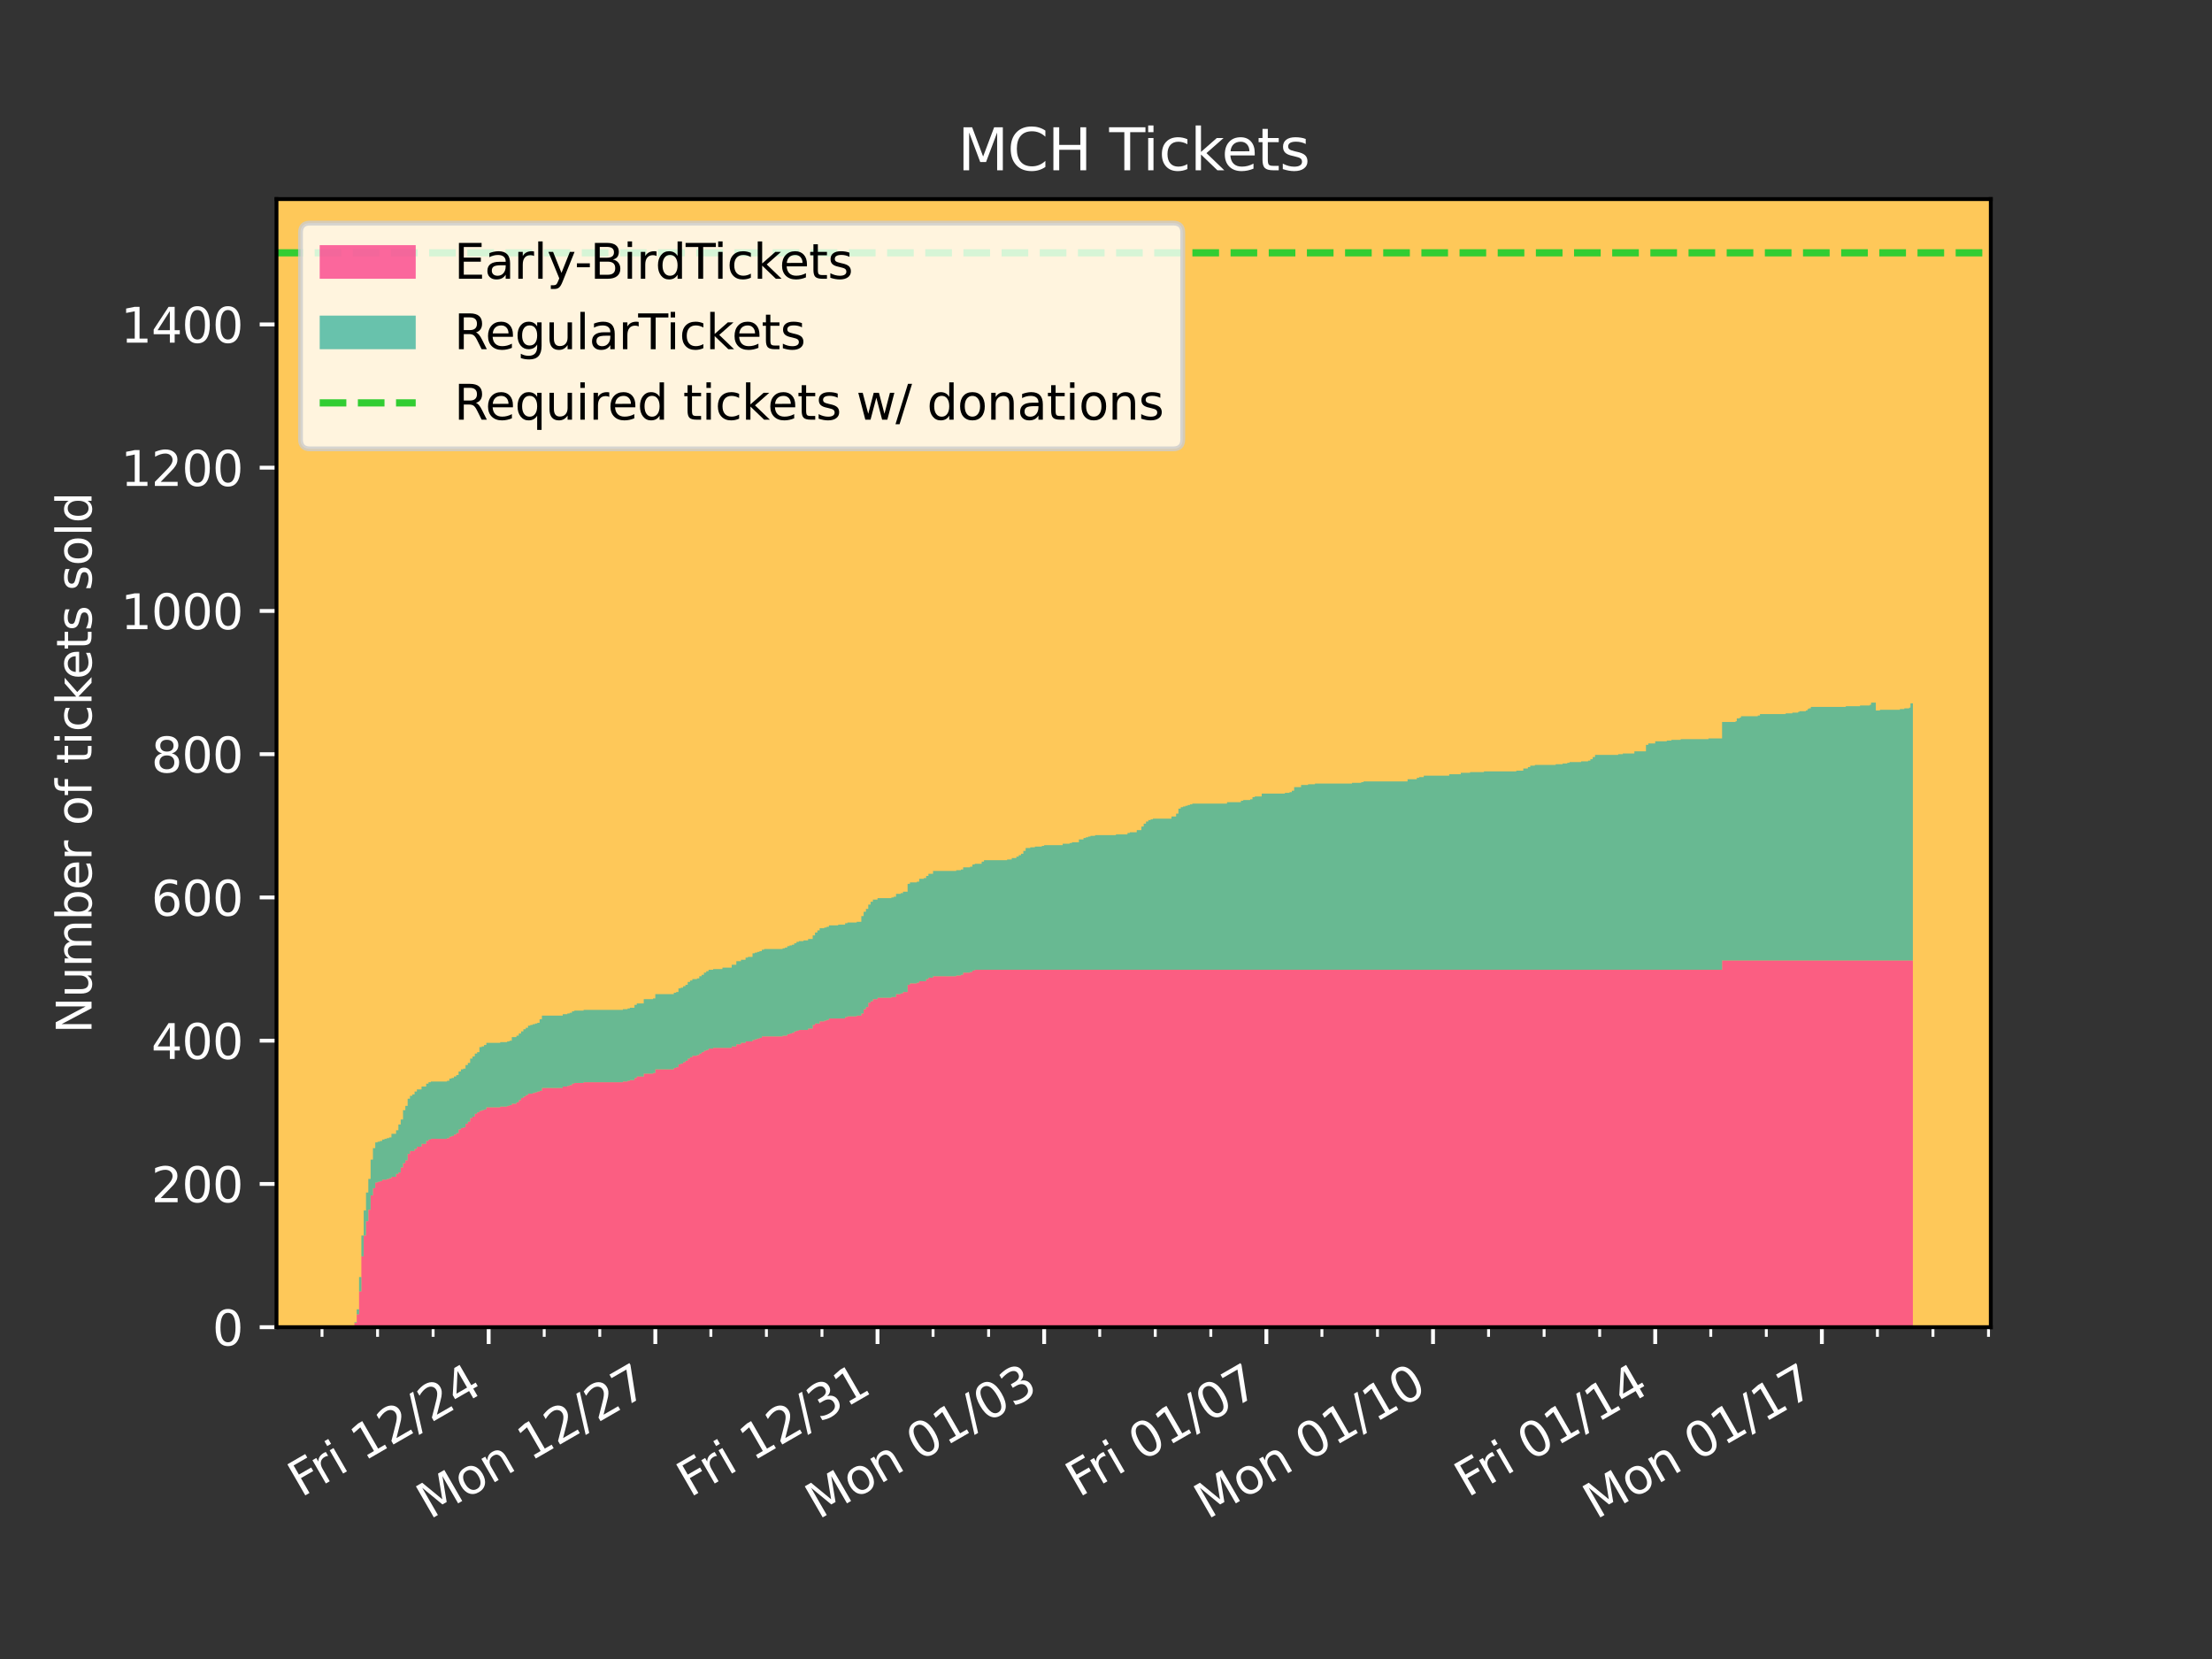 <?xml version="1.0" encoding="utf-8" standalone="no"?>
<!DOCTYPE svg PUBLIC "-//W3C//DTD SVG 1.1//EN"
  "http://www.w3.org/Graphics/SVG/1.1/DTD/svg11.dtd">
<svg xmlns:xlink="http://www.w3.org/1999/xlink" width="460.8pt" height="345.6pt" viewBox="0 0 460.8 345.6" xmlns="http://www.w3.org/2000/svg" version="1.1">
 <rect x="0" y="0" width="460.8" height="345.6" fill="#333333" stroke="none"/>
 <defs>
  <style type="text/css">*{stroke-linejoin: round; stroke-linecap: butt}</style>
 </defs>
 <g id="figure_1">
  <g id="patch_1">
   <path d="M 0 345.6 
L 460.8 345.6 
L 460.8 0 
L 0 0 
L 0 345.6 
z
" style="fill: none; opacity: 0"/>
  </g>
  <g id="axes_1">
   <g id="patch_2">
    <path d="M 57.6 276.48 
L 414.72 276.48 
L 414.72 41.472 
L 57.6 41.472 
z
" style="fill: #fec859"/>
   </g>
   <g id="PolyCollection_1">
    <path d="M 73.833 276.48 
L 73.833 276.48 
L 73.833 276.48 
L 73.833 276.48 
L 74.315 276.48 
L 74.315 276.48 
L 74.797 276.48 
L 74.797 276.48 
L 75.279 276.48 
L 75.279 276.48 
L 75.761 276.48 
L 75.761 276.48 
L 76.244 276.48 
L 76.244 276.48 
L 76.726 276.48 
L 76.726 276.48 
L 77.208 276.48 
L 77.208 276.48 
L 77.69 276.48 
L 77.69 276.48 
L 78.172 276.48 
L 78.172 276.48 
L 78.654 276.48 
L 78.654 276.48 
L 79.137 276.48 
L 79.137 276.48 
L 79.619 276.48 
L 79.619 276.48 
L 80.101 276.48 
L 80.101 276.48 
L 80.583 276.48 
L 80.583 276.48 
L 81.065 276.48 
L 81.065 276.48 
L 81.547 276.48 
L 81.547 276.48 
L 82.512 276.48 
L 82.512 276.48 
L 82.994 276.48 
L 82.994 276.48 
L 83.476 276.48 
L 83.476 276.48 
L 83.958 276.48 
L 83.958 276.48 
L 84.44 276.48 
L 84.44 276.48 
L 84.923 276.48 
L 84.923 276.48 
L 85.405 276.48 
L 85.405 276.48 
L 85.887 276.48 
L 85.887 276.48 
L 86.369 276.48 
L 86.369 276.48 
L 86.851 276.48 
L 86.851 276.48 
L 87.816 276.48 
L 87.816 276.48 
L 88.78 276.48 
L 88.78 276.48 
L 89.262 276.48 
L 89.262 276.48 
L 89.744 276.48 
L 89.744 276.48 
L 93.12 276.48 
L 93.12 276.48 
L 93.602 276.48 
L 93.602 276.48 
L 94.084 276.48 
L 94.084 276.48 
L 94.566 276.48 
L 94.566 276.48 
L 95.048 276.48 
L 95.048 276.48 
L 95.53 276.48 
L 95.53 276.48 
L 96.013 276.48 
L 96.013 276.48 
L 96.495 276.48 
L 96.495 276.48 
L 96.977 276.48 
L 96.977 276.48 
L 97.459 276.48 
L 97.459 276.48 
L 97.941 276.48 
L 97.941 276.48 
L 98.423 276.48 
L 98.423 276.48 
L 98.906 276.48 
L 98.906 276.48 
L 99.388 276.48 
L 99.388 276.48 
L 99.87 276.48 
L 99.87 276.48 
L 100.352 276.48 
L 100.352 276.48 
L 100.834 276.48 
L 100.834 276.48 
L 101.316 276.48 
L 101.316 276.48 
L 104.209 276.48 
L 104.209 276.48 
L 105.656 276.48 
L 105.656 276.48 
L 106.138 276.48 
L 106.138 276.48 
L 106.62 276.48 
L 106.62 276.48 
L 107.585 276.48 
L 107.585 276.48 
L 108.067 276.48 
L 108.067 276.48 
L 108.549 276.48 
L 108.549 276.48 
L 109.031 276.48 
L 109.031 276.48 
L 109.513 276.48 
L 109.513 276.48 
L 109.995 276.48 
L 109.995 276.48 
L 110.478 276.48 
L 110.478 276.48 
L 110.96 276.48 
L 110.96 276.48 
L 111.442 276.48 
L 111.442 276.48 
L 111.924 276.48 
L 111.924 276.48 
L 112.406 276.48 
L 112.406 276.48 
L 112.888 276.48 
L 112.888 276.48 
L 117.228 276.48 
L 117.228 276.48 
L 118.192 276.48 
L 118.192 276.48 
L 118.675 276.48 
L 118.675 276.48 
L 119.157 276.48 
L 119.157 276.48 
L 119.639 276.48 
L 119.639 276.48 
L 121.568 276.48 
L 121.568 276.48 
L 129.764 276.48 
L 129.764 276.48 
L 130.729 276.48 
L 130.729 276.48 
L 131.211 276.48 
L 131.211 276.48 
L 132.175 276.48 
L 132.175 276.48 
L 132.657 276.48 
L 132.657 276.48 
L 134.104 276.48 
L 134.104 276.48 
L 136.033 276.48 
L 136.033 276.48 
L 136.515 276.48 
L 136.515 276.48 
L 140.372 276.48 
L 140.372 276.48 
L 140.854 276.48 
L 140.854 276.48 
L 141.336 276.48 
L 141.336 276.48 
L 141.819 276.48 
L 141.819 276.48 
L 142.301 276.48 
L 142.301 276.48 
L 142.783 276.48 
L 142.783 276.48 
L 143.265 276.48 
L 143.265 276.48 
L 143.747 276.48 
L 143.747 276.48 
L 144.229 276.48 
L 144.229 276.48 
L 145.194 276.48 
L 145.194 276.48 
L 145.676 276.48 
L 145.676 276.48 
L 146.158 276.48 
L 146.158 276.48 
L 146.64 276.48 
L 146.64 276.48 
L 147.123 276.48 
L 147.123 276.48 
L 147.605 276.48 
L 147.605 276.48 
L 148.569 276.48 
L 148.569 276.48 
L 150.498 276.48 
L 150.498 276.48 
L 152.426 276.48 
L 152.426 276.48 
L 153.391 276.48 
L 153.391 276.48 
L 154.355 276.48 
L 154.355 276.48 
L 155.319 276.48 
L 155.319 276.48 
L 155.802 276.48 
L 155.802 276.48 
L 156.766 276.48 
L 156.766 276.48 
L 157.248 276.48 
L 157.248 276.48 
L 157.73 276.48 
L 157.73 276.48 
L 158.212 276.48 
L 158.212 276.48 
L 158.695 276.48 
L 158.695 276.48 
L 159.177 276.48 
L 159.177 276.48 
L 163.034 276.48 
L 163.034 276.48 
L 163.516 276.48 
L 163.516 276.48 
L 163.998 276.48 
L 163.998 276.48 
L 164.481 276.48 
L 164.481 276.48 
L 164.963 276.48 
L 164.963 276.48 
L 165.445 276.48 
L 165.445 276.48 
L 165.927 276.48 
L 165.927 276.48 
L 166.409 276.48 
L 166.409 276.48 
L 167.374 276.48 
L 167.374 276.48 
L 168.338 276.48 
L 168.338 276.48 
L 169.302 276.48 
L 169.302 276.48 
L 169.784 276.48 
L 169.784 276.48 
L 170.267 276.48 
L 170.267 276.48 
L 170.749 276.48 
L 170.749 276.48 
L 171.713 276.48 
L 171.713 276.48 
L 172.195 276.48 
L 172.195 276.48 
L 172.677 276.48 
L 172.677 276.48 
L 174.606 276.48 
L 174.606 276.48 
L 176.053 276.48 
L 176.053 276.48 
L 176.535 276.48 
L 176.535 276.48 
L 178.464 276.48 
L 178.464 276.48 
L 179.428 276.48 
L 179.428 276.48 
L 179.91 276.48 
L 179.91 276.48 
L 180.392 276.48 
L 180.392 276.48 
L 180.874 276.48 
L 180.874 276.48 
L 181.357 276.48 
L 181.357 276.48 
L 181.839 276.48 
L 181.839 276.48 
L 182.803 276.48 
L 182.803 276.48 
L 185.696 276.48 
L 185.696 276.48 
L 186.178 276.48 
L 186.178 276.48 
L 186.66 276.48 
L 186.66 276.48 
L 187.625 276.48 
L 187.625 276.48 
L 188.107 276.48 
L 188.107 276.48 
L 189.071 276.48 
L 189.071 276.48 
L 189.553 276.48 
L 189.553 276.48 
L 191 276.48 
L 191 276.48 
L 191.482 276.48 
L 191.482 276.48 
L 192.446 276.48 
L 192.446 276.48 
L 192.929 276.48 
L 192.929 276.48 
L 193.411 276.48 
L 193.411 276.48 
L 193.893 276.48 
L 193.893 276.48 
L 194.375 276.48 
L 194.375 276.48 
L 199.197 276.48 
L 199.197 276.48 
L 200.161 276.48 
L 200.161 276.48 
L 200.643 276.48 
L 200.643 276.48 
L 202.09 276.48 
L 202.09 276.48 
L 202.572 276.48 
L 202.572 276.48 
L 203.054 276.48 
L 203.054 276.48 
L 204.501 276.48 
L 204.501 276.48 
L 204.983 276.48 
L 204.983 276.48 
L 209.805 276.48 
L 209.805 276.48 
L 210.769 276.48 
L 210.769 276.48 
L 211.733 276.48 
L 211.733 276.48 
L 212.215 276.48 
L 212.215 276.48 
L 212.698 276.48 
L 212.698 276.48 
L 213.18 276.48 
L 213.18 276.48 
L 213.662 276.48 
L 213.662 276.48 
L 214.626 276.48 
L 214.626 276.48 
L 215.591 276.48 
L 215.591 276.48 
L 216.555 276.48 
L 216.555 276.48 
L 217.037 276.48 
L 217.037 276.48 
L 217.519 276.48 
L 217.519 276.48 
L 221.377 276.48 
L 221.377 276.48 
L 222.823 276.48 
L 222.823 276.48 
L 223.305 276.48 
L 223.305 276.48 
L 224.752 276.48 
L 224.752 276.48 
L 225.716 276.48 
L 225.716 276.48 
L 226.198 276.48 
L 226.198 276.48 
L 226.68 276.48 
L 226.68 276.48 
L 227.163 276.48 
L 227.163 276.48 
L 228.127 276.48 
L 228.127 276.48 
L 232.467 276.48 
L 232.467 276.48 
L 234.877 276.48 
L 234.877 276.48 
L 235.36 276.48 
L 235.36 276.48 
L 236.806 276.48 
L 236.806 276.48 
L 237.77 276.48 
L 237.77 276.48 
L 238.253 276.48 
L 238.253 276.48 
L 238.735 276.48 
L 238.735 276.48 
L 239.217 276.48 
L 239.217 276.48 
L 239.699 276.48 
L 239.699 276.48 
L 240.181 276.48 
L 240.181 276.48 
L 244.039 276.48 
L 244.039 276.48 
L 245.003 276.48 
L 245.003 276.48 
L 245.485 276.48 
L 245.485 276.48 
L 245.967 276.48 
L 245.967 276.48 
L 246.449 276.48 
L 246.449 276.48 
L 246.932 276.48 
L 246.932 276.48 
L 247.414 276.48 
L 247.414 276.48 
L 247.896 276.48 
L 247.896 276.48 
L 248.378 276.48 
L 248.378 276.48 
L 249.342 276.48 
L 249.342 276.48 
L 255.611 276.48 
L 255.611 276.48 
L 257.539 276.48 
L 257.539 276.48 
L 258.504 276.48 
L 258.504 276.48 
L 258.986 276.48 
L 258.986 276.48 
L 260.432 276.48 
L 260.432 276.48 
L 260.915 276.48 
L 260.915 276.48 
L 261.397 276.48 
L 261.397 276.48 
L 262.843 276.48 
L 262.843 276.48 
L 264.29 276.48 
L 264.29 276.48 
L 267.665 276.48 
L 267.665 276.48 
L 268.147 276.48 
L 268.147 276.48 
L 268.629 276.48 
L 268.629 276.48 
L 269.111 276.48 
L 269.111 276.48 
L 269.594 276.48 
L 269.594 276.48 
L 271.04 276.48 
L 271.04 276.48 
L 272.487 276.48 
L 272.487 276.48 
L 273.933 276.48 
L 273.933 276.48 
L 281.648 276.48 
L 281.648 276.48 
L 283.577 276.48 
L 283.577 276.48 
L 284.059 276.48 
L 284.059 276.48 
L 292.738 276.48 
L 292.738 276.48 
L 293.22 276.48 
L 293.22 276.48 
L 293.702 276.48 
L 293.702 276.48 
L 294.666 276.48 
L 294.666 276.48 
L 295.149 276.48 
L 295.149 276.48 
L 295.631 276.48 
L 295.631 276.48 
L 296.595 276.48 
L 296.595 276.48 
L 300.935 276.48 
L 300.935 276.48 
L 301.899 276.48 
L 301.899 276.48 
L 303.345 276.48 
L 303.345 276.48 
L 304.31 276.48 
L 304.31 276.48 
L 306.238 276.48 
L 306.238 276.48 
L 309.132 276.48 
L 309.132 276.48 
L 315.4 276.48 
L 315.4 276.48 
L 315.882 276.48 
L 315.882 276.48 
L 317.328 276.48 
L 317.328 276.48 
L 318.293 276.48 
L 318.293 276.48 
L 318.775 276.48 
L 318.775 276.48 
L 319.739 276.48 
L 319.739 276.48 
L 324.079 276.48 
L 324.079 276.48 
L 325.525 276.48 
L 325.525 276.48 
L 326.49 276.48 
L 326.49 276.48 
L 326.972 276.48 
L 326.972 276.48 
L 327.454 276.48 
L 327.454 276.48 
L 329.383 276.48 
L 329.383 276.48 
L 330.829 276.48 
L 330.829 276.48 
L 331.311 276.48 
L 331.311 276.48 
L 331.793 276.48 
L 331.793 276.48 
L 332.276 276.48 
L 332.276 276.48 
L 337.097 276.48 
L 337.097 276.48 
L 338.062 276.48 
L 338.062 276.48 
L 340.473 276.48 
L 340.473 276.48 
L 342.883 276.48 
L 342.883 276.48 
L 343.366 276.48 
L 343.366 276.48 
L 343.848 276.48 
L 343.848 276.48 
L 344.812 276.48 
L 344.812 276.48 
L 347.223 276.48 
L 347.223 276.48 
L 348.187 276.48 
L 348.187 276.48 
L 350.116 276.48 
L 350.116 276.48 
L 353.973 276.48 
L 353.973 276.48 
L 355.902 276.48 
L 355.902 276.48 
L 358.741 276.48 
L 358.741 276.48 
L 358.938 276.48 
L 358.938 276.48 
L 359.111 276.48 
L 359.111 276.48 
L 359.453 276.48 
L 359.453 276.48 
L 359.67 276.48 
L 359.67 276.48 
L 359.897 276.48 
L 359.897 276.48 
L 360.068 276.48 
L 360.068 276.48 
L 360.419 276.48 
L 360.419 276.48 
L 360.611 276.48 
L 360.611 276.48 
L 360.869 276.48 
L 360.869 276.48 
L 361.059 276.48 
L 361.059 276.48 
L 361.361 276.48 
L 361.361 276.48 
L 361.55 276.48 
L 361.55 276.48 
L 361.806 276.48 
L 361.806 276.48 
L 361.985 276.48 
L 361.985 276.48 
L 362.404 276.48 
L 362.404 276.48 
L 362.675 276.48 
L 362.675 276.48 
L 362.988 276.48 
L 362.988 276.48 
L 363.012 276.48 
L 363.012 276.48 
L 363.026 276.48 
L 363.026 276.48 
L 363.264 276.48 
L 363.264 276.48 
L 363.446 276.48 
L 363.446 276.48 
L 363.766 276.48 
L 363.766 276.48 
L 363.973 276.48 
L 363.973 276.48 
L 364.321 276.48 
L 364.321 276.48 
L 365.008 276.48 
L 365.008 276.48 
L 365.028 276.48 
L 365.028 276.48 
L 365.053 276.48 
L 365.053 276.48 
L 365.233 276.48 
L 365.233 276.48 
L 365.438 276.48 
L 365.438 276.48 
L 365.66 276.48 
L 365.66 276.48 
L 365.843 276.48 
L 365.843 276.48 
L 366.179 276.48 
L 366.179 276.48 
L 366.631 276.48 
L 366.631 276.48 
L 371.988 276.48 
L 371.988 276.48 
L 373.377 276.48 
L 373.377 276.48 
L 374.562 276.48 
L 374.562 276.48 
L 374.836 276.48 
L 374.836 276.48 
L 376.184 276.48 
L 376.184 276.48 
L 376.526 276.48 
L 376.526 276.48 
L 376.802 276.48 
L 376.802 276.48 
L 377.233 276.48 
L 377.233 276.48 
L 384.515 276.48 
L 384.515 276.48 
L 387.477 276.48 
L 387.477 276.48 
L 389.511 276.48 
L 389.511 276.48 
L 389.781 276.48 
L 389.781 276.48 
L 390.766 276.48 
L 390.766 276.48 
L 391.615 276.48 
L 391.615 276.48 
L 395.786 276.48 
L 395.786 276.48 
L 396.707 276.48 
L 396.707 276.48 
L 397.724 276.48 
L 397.724 276.48 
L 397.989 276.48 
L 397.989 276.48 
L 398.487 276.48 
L 398.487 276.48 
L 398.487 200.084 
L 398.487 200.084 
L 398.487 200.084 
L 397.989 200.084 
L 397.989 200.084 
L 397.724 200.084 
L 397.724 200.084 
L 396.707 200.084 
L 396.707 200.084 
L 395.786 200.084 
L 395.786 200.084 
L 391.615 200.084 
L 391.615 200.084 
L 390.766 200.084 
L 390.766 200.084 
L 389.781 200.084 
L 389.781 200.084 
L 389.511 200.084 
L 389.511 200.084 
L 387.477 200.084 
L 387.477 200.084 
L 384.515 200.084 
L 384.515 200.084 
L 377.233 200.084 
L 377.233 200.084 
L 376.802 200.084 
L 376.802 200.084 
L 376.526 200.084 
L 376.526 200.084 
L 376.184 200.084 
L 376.184 200.084 
L 374.836 200.084 
L 374.836 200.084 
L 374.562 200.084 
L 374.562 200.084 
L 373.377 200.084 
L 373.377 200.084 
L 371.988 200.084 
L 371.988 200.084 
L 366.631 200.084 
L 366.631 200.084 
L 366.179 200.084 
L 366.179 200.084 
L 365.843 200.084 
L 365.843 200.084 
L 365.66 200.084 
L 365.66 200.084 
L 365.438 200.084 
L 365.438 200.084 
L 365.233 200.084 
L 365.233 200.084 
L 365.053 200.084 
L 365.053 200.084 
L 365.028 200.084 
L 365.028 200.084 
L 365.008 200.084 
L 365.008 200.084 
L 364.321 200.084 
L 364.321 200.084 
L 363.973 200.084 
L 363.973 200.084 
L 363.766 200.084 
L 363.766 200.084 
L 363.446 200.084 
L 363.446 200.084 
L 363.264 200.084 
L 363.264 200.084 
L 363.026 200.084 
L 363.026 200.084 
L 363.012 200.084 
L 363.012 200.084 
L 362.988 200.084 
L 362.988 200.084 
L 362.675 200.084 
L 362.675 200.084 
L 362.404 200.084 
L 362.404 200.084 
L 361.985 200.084 
L 361.985 200.084 
L 361.806 200.084 
L 361.806 200.084 
L 361.55 200.084 
L 361.55 200.084 
L 361.361 200.084 
L 361.361 200.084 
L 361.059 200.084 
L 361.059 200.084 
L 360.869 200.084 
L 360.869 200.084 
L 360.611 200.084 
L 360.611 200.084 
L 360.419 200.084 
L 360.419 200.084 
L 360.068 200.084 
L 360.068 200.084 
L 359.897 200.084 
L 359.897 200.084 
L 359.67 200.084 
L 359.67 200.084 
L 359.453 200.084 
L 359.453 200.084 
L 359.111 200.084 
L 359.111 200.084 
L 358.938 200.084 
L 358.938 200.084 
L 358.741 200.084 
L 358.741 202.023 
L 355.902 202.023 
L 355.902 202.023 
L 353.973 202.023 
L 353.973 202.023 
L 350.116 202.023 
L 350.116 202.023 
L 348.187 202.023 
L 348.187 202.023 
L 347.223 202.023 
L 347.223 202.023 
L 344.812 202.023 
L 344.812 202.023 
L 343.848 202.023 
L 343.848 202.023 
L 343.366 202.023 
L 343.366 202.023 
L 342.883 202.023 
L 342.883 202.023 
L 340.473 202.023 
L 340.473 202.023 
L 338.062 202.023 
L 338.062 202.023 
L 337.097 202.023 
L 337.097 202.023 
L 332.276 202.023 
L 332.276 202.023 
L 331.793 202.023 
L 331.793 202.023 
L 331.311 202.023 
L 331.311 202.023 
L 330.829 202.023 
L 330.829 202.023 
L 329.383 202.023 
L 329.383 202.023 
L 327.454 202.023 
L 327.454 202.023 
L 326.972 202.023 
L 326.972 202.023 
L 326.49 202.023 
L 326.49 202.023 
L 325.525 202.023 
L 325.525 202.023 
L 324.079 202.023 
L 324.079 202.023 
L 319.739 202.023 
L 319.739 202.023 
L 318.775 202.023 
L 318.775 202.023 
L 318.293 202.023 
L 318.293 202.023 
L 317.328 202.023 
L 317.328 202.023 
L 315.882 202.023 
L 315.882 202.023 
L 315.4 202.023 
L 315.4 202.023 
L 309.132 202.023 
L 309.132 202.023 
L 306.238 202.023 
L 306.238 202.023 
L 304.31 202.023 
L 304.31 202.023 
L 303.345 202.023 
L 303.345 202.023 
L 301.899 202.023 
L 301.899 202.023 
L 300.935 202.023 
L 300.935 202.023 
L 296.595 202.023 
L 296.595 202.023 
L 295.631 202.023 
L 295.631 202.023 
L 295.149 202.023 
L 295.149 202.023 
L 294.666 202.023 
L 294.666 202.023 
L 293.702 202.023 
L 293.702 202.023 
L 293.22 202.023 
L 293.22 202.023 
L 292.738 202.023 
L 292.738 202.023 
L 284.059 202.023 
L 284.059 202.023 
L 283.577 202.023 
L 283.577 202.023 
L 281.648 202.023 
L 281.648 202.023 
L 273.933 202.023 
L 273.933 202.023 
L 272.487 202.023 
L 272.487 202.023 
L 271.04 202.023 
L 271.04 202.023 
L 269.594 202.023 
L 269.594 202.023 
L 269.111 202.023 
L 269.111 202.023 
L 268.629 202.023 
L 268.629 202.023 
L 268.147 202.023 
L 268.147 202.023 
L 267.665 202.023 
L 267.665 202.023 
L 264.29 202.023 
L 264.29 202.023 
L 262.843 202.023 
L 262.843 202.023 
L 261.397 202.023 
L 261.397 202.023 
L 260.915 202.023 
L 260.915 202.023 
L 260.432 202.023 
L 260.432 202.023 
L 258.986 202.023 
L 258.986 202.023 
L 258.504 202.023 
L 258.504 202.023 
L 257.539 202.023 
L 257.539 202.023 
L 255.611 202.023 
L 255.611 202.023 
L 249.342 202.023 
L 249.342 202.023 
L 248.378 202.023 
L 248.378 202.023 
L 247.896 202.023 
L 247.896 202.023 
L 247.414 202.023 
L 247.414 202.023 
L 246.932 202.023 
L 246.932 202.023 
L 246.449 202.023 
L 246.449 202.023 
L 245.967 202.023 
L 245.967 202.023 
L 245.485 202.023 
L 245.485 202.023 
L 245.003 202.023 
L 245.003 202.023 
L 244.039 202.023 
L 244.039 202.023 
L 240.181 202.023 
L 240.181 202.023 
L 239.699 202.023 
L 239.699 202.023 
L 239.217 202.023 
L 239.217 202.023 
L 238.735 202.023 
L 238.735 202.023 
L 238.253 202.023 
L 238.253 202.023 
L 237.77 202.023 
L 237.77 202.023 
L 236.806 202.023 
L 236.806 202.023 
L 235.36 202.023 
L 235.36 202.023 
L 234.877 202.023 
L 234.877 202.023 
L 232.467 202.023 
L 232.467 202.023 
L 228.127 202.023 
L 228.127 202.023 
L 227.163 202.023 
L 227.163 202.023 
L 226.68 202.023 
L 226.68 202.023 
L 226.198 202.023 
L 226.198 202.023 
L 225.716 202.023 
L 225.716 202.023 
L 224.752 202.023 
L 224.752 202.023 
L 223.305 202.023 
L 223.305 202.023 
L 222.823 202.023 
L 222.823 202.023 
L 221.377 202.023 
L 221.377 202.023 
L 217.519 202.023 
L 217.519 202.023 
L 217.037 202.023 
L 217.037 202.023 
L 216.555 202.023 
L 216.555 202.023 
L 215.591 202.023 
L 215.591 202.023 
L 214.626 202.023 
L 214.626 202.023 
L 213.662 202.023 
L 213.662 202.023 
L 213.18 202.023 
L 213.18 202.023 
L 212.698 202.023 
L 212.698 202.023 
L 212.215 202.023 
L 212.215 202.023 
L 211.733 202.023 
L 211.733 202.023 
L 210.769 202.023 
L 210.769 202.023 
L 209.805 202.023 
L 209.805 202.023 
L 204.983 202.023 
L 204.983 202.023 
L 204.501 202.023 
L 204.501 202.023 
L 203.054 202.023 
L 203.054 202.173 
L 202.572 202.173 
L 202.572 202.471 
L 202.09 202.471 
L 202.09 202.62 
L 200.643 202.62 
L 200.643 203.068 
L 200.161 203.068 
L 200.161 203.217 
L 199.197 203.217 
L 199.197 203.366 
L 194.375 203.366 
L 194.375 203.665 
L 193.893 203.665 
L 193.893 203.665 
L 193.411 203.665 
L 193.411 203.963 
L 192.929 203.963 
L 192.929 204.411 
L 192.446 204.411 
L 192.446 204.411 
L 191.482 204.411 
L 191.482 204.709 
L 191 204.709 
L 191 204.859 
L 189.553 204.859 
L 189.553 205.157 
L 189.071 205.157 
L 189.071 206.649 
L 188.107 206.649 
L 188.107 206.947 
L 187.625 206.947 
L 187.625 207.097 
L 186.66 207.097 
L 186.66 207.694 
L 186.178 207.694 
L 186.178 207.694 
L 185.696 207.694 
L 185.696 207.843 
L 182.803 207.843 
L 182.803 208.141 
L 181.839 208.141 
L 181.839 208.589 
L 181.357 208.589 
L 181.357 208.887 
L 180.874 208.887 
L 180.874 209.782 
L 180.392 209.782 
L 180.392 210.23 
L 179.91 210.23 
L 179.91 211.125 
L 179.428 211.125 
L 179.428 211.573 
L 178.464 211.573 
L 178.464 211.722 
L 176.535 211.722 
L 176.535 211.871 
L 176.053 211.871 
L 176.053 212.17 
L 174.606 212.17 
L 174.606 212.17 
L 172.677 212.17 
L 172.677 212.468 
L 172.195 212.468 
L 172.195 212.618 
L 171.713 212.618 
L 171.713 212.767 
L 170.749 212.767 
L 170.749 213.214 
L 170.267 213.214 
L 170.267 213.214 
L 169.784 213.214 
L 169.784 213.513 
L 169.302 213.513 
L 169.302 214.259 
L 168.338 214.259 
L 168.338 214.557 
L 167.374 214.557 
L 167.374 214.557 
L 166.409 214.557 
L 166.409 214.706 
L 165.927 214.706 
L 165.927 214.856 
L 165.445 214.856 
L 165.445 215.154 
L 164.963 215.154 
L 164.963 215.303 
L 164.481 215.303 
L 164.481 215.453 
L 163.998 215.453 
L 163.998 215.751 
L 163.516 215.751 
L 163.516 215.751 
L 163.034 215.751 
L 163.034 215.9 
L 159.177 215.9 
L 159.177 215.9 
L 158.695 215.9 
L 158.695 216.199 
L 158.212 216.199 
L 158.212 216.348 
L 157.73 216.348 
L 157.73 216.497 
L 157.248 216.497 
L 157.248 216.646 
L 156.766 216.646 
L 156.766 216.945 
L 155.802 216.945 
L 155.802 216.945 
L 155.319 216.945 
L 155.319 217.243 
L 154.355 217.243 
L 154.355 217.541 
L 153.391 217.541 
L 153.391 217.989 
L 152.426 217.989 
L 152.426 218.288 
L 150.498 218.288 
L 150.498 218.288 
L 148.569 218.288 
L 148.569 218.437 
L 147.605 218.437 
L 147.605 218.735 
L 147.123 218.735 
L 147.123 218.884 
L 146.64 218.884 
L 146.64 219.183 
L 146.158 219.183 
L 146.158 219.481 
L 145.676 219.481 
L 145.676 219.78 
L 145.194 219.78 
L 145.194 219.929 
L 144.229 219.929 
L 144.229 220.227 
L 143.747 220.227 
L 143.747 220.526 
L 143.265 220.526 
L 143.265 220.973 
L 142.783 220.973 
L 142.783 221.272 
L 142.301 221.272 
L 142.301 221.57 
L 141.819 221.57 
L 141.819 221.719 
L 141.336 221.719 
L 141.336 222.316 
L 140.854 222.316 
L 140.854 222.465 
L 140.372 222.465 
L 140.372 222.764 
L 136.515 222.764 
L 136.515 223.51 
L 136.033 223.51 
L 136.033 223.659 
L 134.104 223.659 
L 134.104 224.256 
L 132.657 224.256 
L 132.657 224.554 
L 132.175 224.554 
L 132.175 225.002 
L 131.211 225.002 
L 131.211 225.151 
L 130.729 225.151 
L 130.729 225.3 
L 129.764 225.3 
L 129.764 225.45 
L 121.568 225.45 
L 121.568 225.599 
L 119.639 225.599 
L 119.639 225.748 
L 119.157 225.748 
L 119.157 226.047 
L 118.675 226.047 
L 118.675 226.196 
L 118.192 226.196 
L 118.192 226.345 
L 117.228 226.345 
L 117.228 226.643 
L 112.888 226.643 
L 112.888 227.24 
L 112.406 227.24 
L 112.406 227.389 
L 111.924 227.389 
L 111.924 227.539 
L 111.442 227.539 
L 111.442 227.688 
L 110.96 227.688 
L 110.96 227.837 
L 110.478 227.837 
L 110.478 227.837 
L 109.995 227.837 
L 109.995 228.135 
L 109.513 228.135 
L 109.513 228.434 
L 109.031 228.434 
L 109.031 228.732 
L 108.549 228.732 
L 108.549 229.18 
L 108.067 229.18 
L 108.067 229.628 
L 107.585 229.628 
L 107.585 229.926 
L 106.62 229.926 
L 106.62 230.224 
L 106.138 230.224 
L 106.138 230.374 
L 105.656 230.374 
L 105.656 230.523 
L 104.209 230.523 
L 104.209 230.672 
L 101.316 230.672 
L 101.316 231.12 
L 100.834 231.12 
L 100.834 231.269 
L 100.352 231.269 
L 100.352 231.418 
L 99.87 231.418 
L 99.87 231.717 
L 99.388 231.717 
L 99.388 232.015 
L 98.906 232.015 
L 98.906 232.612 
L 98.423 232.612 
L 98.423 232.91 
L 97.941 232.91 
L 97.941 233.656 
L 97.459 233.656 
L 97.459 234.104 
L 96.977 234.104 
L 96.977 234.85 
L 96.495 234.85 
L 96.495 234.999 
L 96.013 234.999 
L 96.013 235.298 
L 95.53 235.298 
L 95.53 236.044 
L 95.048 236.044 
L 95.048 236.342 
L 94.566 236.342 
L 94.566 236.641 
L 94.084 236.641 
L 94.084 236.79 
L 93.602 236.79 
L 93.602 237.088 
L 93.12 237.088 
L 93.12 237.237 
L 89.744 237.237 
L 89.744 237.387 
L 89.262 237.387 
L 89.262 237.685 
L 88.78 237.685 
L 88.78 238.282 
L 87.816 238.282 
L 87.816 238.879 
L 86.851 238.879 
L 86.851 239.326 
L 86.369 239.326 
L 86.369 239.774 
L 85.887 239.774 
L 85.887 239.774 
L 85.405 239.774 
L 85.405 240.371 
L 84.923 240.371 
L 84.923 241.714 
L 84.44 241.714 
L 84.44 242.311 
L 83.958 242.311 
L 83.958 243.206 
L 83.476 243.206 
L 83.476 244.25 
L 82.994 244.25 
L 82.994 244.549 
L 82.512 244.549 
L 82.512 245.146 
L 81.547 245.146 
L 81.547 245.444 
L 81.065 245.444 
L 81.065 245.593 
L 80.583 245.593 
L 80.583 245.742 
L 80.101 245.742 
L 80.101 245.742 
L 79.619 245.742 
L 79.619 246.041 
L 79.137 246.041 
L 79.137 246.19 
L 78.654 246.19 
L 78.654 246.339 
L 78.172 246.339 
L 78.172 247.533 
L 77.69 247.533 
L 77.69 249.025 
L 77.208 249.025 
L 77.208 252.009 
L 76.726 252.009 
L 76.726 254.397 
L 76.244 254.397 
L 76.244 257.381 
L 75.761 257.381 
L 75.761 261.708 
L 75.279 261.708 
L 75.279 269.019 
L 74.797 269.019 
L 74.797 273.794 
L 74.315 273.794 
L 74.315 275.585 
L 73.833 275.585 
L 73.833 276.48 
L 73.833 276.48 
z
" clip-path="url(#p9aca93ae91)" style="fill: #fa448c; fill-opacity: 0.8"/>
   </g>
   <g id="PolyCollection_2">
    <path d="M 73.833 276.48 
L 73.833 276.48 
L 73.833 276.48 
L 73.833 275.585 
L 74.315 275.585 
L 74.315 273.794 
L 74.797 273.794 
L 74.797 269.019 
L 75.279 269.019 
L 75.279 261.708 
L 75.761 261.708 
L 75.761 257.381 
L 76.244 257.381 
L 76.244 254.397 
L 76.726 254.397 
L 76.726 252.009 
L 77.208 252.009 
L 77.208 249.025 
L 77.69 249.025 
L 77.69 247.533 
L 78.172 247.533 
L 78.172 246.339 
L 78.654 246.339 
L 78.654 246.19 
L 79.137 246.19 
L 79.137 246.041 
L 79.619 246.041 
L 79.619 245.742 
L 80.101 245.742 
L 80.101 245.742 
L 80.583 245.742 
L 80.583 245.593 
L 81.065 245.593 
L 81.065 245.444 
L 81.547 245.444 
L 81.547 245.146 
L 82.512 245.146 
L 82.512 244.549 
L 82.994 244.549 
L 82.994 244.25 
L 83.476 244.25 
L 83.476 243.206 
L 83.958 243.206 
L 83.958 242.311 
L 84.44 242.311 
L 84.44 241.714 
L 84.923 241.714 
L 84.923 240.371 
L 85.405 240.371 
L 85.405 239.774 
L 85.887 239.774 
L 85.887 239.774 
L 86.369 239.774 
L 86.369 239.326 
L 86.851 239.326 
L 86.851 238.879 
L 87.816 238.879 
L 87.816 238.282 
L 88.78 238.282 
L 88.78 237.685 
L 89.262 237.685 
L 89.262 237.387 
L 89.744 237.387 
L 89.744 237.237 
L 93.12 237.237 
L 93.12 237.088 
L 93.602 237.088 
L 93.602 236.79 
L 94.084 236.79 
L 94.084 236.641 
L 94.566 236.641 
L 94.566 236.342 
L 95.048 236.342 
L 95.048 236.044 
L 95.53 236.044 
L 95.53 235.298 
L 96.013 235.298 
L 96.013 234.999 
L 96.495 234.999 
L 96.495 234.85 
L 96.977 234.85 
L 96.977 234.104 
L 97.459 234.104 
L 97.459 233.656 
L 97.941 233.656 
L 97.941 232.91 
L 98.423 232.91 
L 98.423 232.612 
L 98.906 232.612 
L 98.906 232.015 
L 99.388 232.015 
L 99.388 231.717 
L 99.87 231.717 
L 99.87 231.418 
L 100.352 231.418 
L 100.352 231.269 
L 100.834 231.269 
L 100.834 231.12 
L 101.316 231.12 
L 101.316 230.672 
L 104.209 230.672 
L 104.209 230.523 
L 105.656 230.523 
L 105.656 230.374 
L 106.138 230.374 
L 106.138 230.224 
L 106.62 230.224 
L 106.62 229.926 
L 107.585 229.926 
L 107.585 229.628 
L 108.067 229.628 
L 108.067 229.18 
L 108.549 229.18 
L 108.549 228.732 
L 109.031 228.732 
L 109.031 228.434 
L 109.513 228.434 
L 109.513 228.135 
L 109.995 228.135 
L 109.995 227.837 
L 110.478 227.837 
L 110.478 227.837 
L 110.96 227.837 
L 110.96 227.688 
L 111.442 227.688 
L 111.442 227.539 
L 111.924 227.539 
L 111.924 227.389 
L 112.406 227.389 
L 112.406 227.24 
L 112.888 227.24 
L 112.888 226.643 
L 117.228 226.643 
L 117.228 226.345 
L 118.192 226.345 
L 118.192 226.196 
L 118.675 226.196 
L 118.675 226.047 
L 119.157 226.047 
L 119.157 225.748 
L 119.639 225.748 
L 119.639 225.599 
L 121.568 225.599 
L 121.568 225.45 
L 129.764 225.45 
L 129.764 225.3 
L 130.729 225.3 
L 130.729 225.151 
L 131.211 225.151 
L 131.211 225.002 
L 132.175 225.002 
L 132.175 224.554 
L 132.657 224.554 
L 132.657 224.256 
L 134.104 224.256 
L 134.104 223.659 
L 136.033 223.659 
L 136.033 223.51 
L 136.515 223.51 
L 136.515 222.764 
L 140.372 222.764 
L 140.372 222.465 
L 140.854 222.465 
L 140.854 222.316 
L 141.336 222.316 
L 141.336 221.719 
L 141.819 221.719 
L 141.819 221.57 
L 142.301 221.57 
L 142.301 221.272 
L 142.783 221.272 
L 142.783 220.973 
L 143.265 220.973 
L 143.265 220.526 
L 143.747 220.526 
L 143.747 220.227 
L 144.229 220.227 
L 144.229 219.929 
L 145.194 219.929 
L 145.194 219.78 
L 145.676 219.78 
L 145.676 219.481 
L 146.158 219.481 
L 146.158 219.183 
L 146.64 219.183 
L 146.64 218.884 
L 147.123 218.884 
L 147.123 218.735 
L 147.605 218.735 
L 147.605 218.437 
L 148.569 218.437 
L 148.569 218.288 
L 150.498 218.288 
L 150.498 218.288 
L 152.426 218.288 
L 152.426 217.989 
L 153.391 217.989 
L 153.391 217.541 
L 154.355 217.541 
L 154.355 217.243 
L 155.319 217.243 
L 155.319 216.945 
L 155.802 216.945 
L 155.802 216.945 
L 156.766 216.945 
L 156.766 216.646 
L 157.248 216.646 
L 157.248 216.497 
L 157.73 216.497 
L 157.73 216.348 
L 158.212 216.348 
L 158.212 216.199 
L 158.695 216.199 
L 158.695 215.9 
L 159.177 215.9 
L 159.177 215.9 
L 163.034 215.9 
L 163.034 215.751 
L 163.516 215.751 
L 163.516 215.751 
L 163.998 215.751 
L 163.998 215.453 
L 164.481 215.453 
L 164.481 215.303 
L 164.963 215.303 
L 164.963 215.154 
L 165.445 215.154 
L 165.445 214.856 
L 165.927 214.856 
L 165.927 214.706 
L 166.409 214.706 
L 166.409 214.557 
L 167.374 214.557 
L 167.374 214.557 
L 168.338 214.557 
L 168.338 214.259 
L 169.302 214.259 
L 169.302 213.513 
L 169.784 213.513 
L 169.784 213.214 
L 170.267 213.214 
L 170.267 213.214 
L 170.749 213.214 
L 170.749 212.767 
L 171.713 212.767 
L 171.713 212.618 
L 172.195 212.618 
L 172.195 212.468 
L 172.677 212.468 
L 172.677 212.17 
L 174.606 212.17 
L 174.606 212.17 
L 176.053 212.17 
L 176.053 211.871 
L 176.535 211.871 
L 176.535 211.722 
L 178.464 211.722 
L 178.464 211.573 
L 179.428 211.573 
L 179.428 211.125 
L 179.91 211.125 
L 179.91 210.23 
L 180.392 210.23 
L 180.392 209.782 
L 180.874 209.782 
L 180.874 208.887 
L 181.357 208.887 
L 181.357 208.589 
L 181.839 208.589 
L 181.839 208.141 
L 182.803 208.141 
L 182.803 207.843 
L 185.696 207.843 
L 185.696 207.694 
L 186.178 207.694 
L 186.178 207.694 
L 186.66 207.694 
L 186.66 207.097 
L 187.625 207.097 
L 187.625 206.947 
L 188.107 206.947 
L 188.107 206.649 
L 189.071 206.649 
L 189.071 205.157 
L 189.553 205.157 
L 189.553 204.859 
L 191 204.859 
L 191 204.709 
L 191.482 204.709 
L 191.482 204.411 
L 192.446 204.411 
L 192.446 204.411 
L 192.929 204.411 
L 192.929 203.963 
L 193.411 203.963 
L 193.411 203.665 
L 193.893 203.665 
L 193.893 203.665 
L 194.375 203.665 
L 194.375 203.366 
L 199.197 203.366 
L 199.197 203.217 
L 200.161 203.217 
L 200.161 203.068 
L 200.643 203.068 
L 200.643 202.62 
L 202.09 202.62 
L 202.09 202.471 
L 202.572 202.471 
L 202.572 202.173 
L 203.054 202.173 
L 203.054 202.023 
L 204.501 202.023 
L 204.501 202.023 
L 204.983 202.023 
L 204.983 202.023 
L 209.805 202.023 
L 209.805 202.023 
L 210.769 202.023 
L 210.769 202.023 
L 211.733 202.023 
L 211.733 202.023 
L 212.215 202.023 
L 212.215 202.023 
L 212.698 202.023 
L 212.698 202.023 
L 213.18 202.023 
L 213.18 202.023 
L 213.662 202.023 
L 213.662 202.023 
L 214.626 202.023 
L 214.626 202.023 
L 215.591 202.023 
L 215.591 202.023 
L 216.555 202.023 
L 216.555 202.023 
L 217.037 202.023 
L 217.037 202.023 
L 217.519 202.023 
L 217.519 202.023 
L 221.377 202.023 
L 221.377 202.023 
L 222.823 202.023 
L 222.823 202.023 
L 223.305 202.023 
L 223.305 202.023 
L 224.752 202.023 
L 224.752 202.023 
L 225.716 202.023 
L 225.716 202.023 
L 226.198 202.023 
L 226.198 202.023 
L 226.68 202.023 
L 226.68 202.023 
L 227.163 202.023 
L 227.163 202.023 
L 228.127 202.023 
L 228.127 202.023 
L 232.467 202.023 
L 232.467 202.023 
L 234.877 202.023 
L 234.877 202.023 
L 235.36 202.023 
L 235.36 202.023 
L 236.806 202.023 
L 236.806 202.023 
L 237.77 202.023 
L 237.77 202.023 
L 238.253 202.023 
L 238.253 202.023 
L 238.735 202.023 
L 238.735 202.023 
L 239.217 202.023 
L 239.217 202.023 
L 239.699 202.023 
L 239.699 202.023 
L 240.181 202.023 
L 240.181 202.023 
L 244.039 202.023 
L 244.039 202.023 
L 245.003 202.023 
L 245.003 202.023 
L 245.485 202.023 
L 245.485 202.023 
L 245.967 202.023 
L 245.967 202.023 
L 246.449 202.023 
L 246.449 202.023 
L 246.932 202.023 
L 246.932 202.023 
L 247.414 202.023 
L 247.414 202.023 
L 247.896 202.023 
L 247.896 202.023 
L 248.378 202.023 
L 248.378 202.023 
L 249.342 202.023 
L 249.342 202.023 
L 255.611 202.023 
L 255.611 202.023 
L 257.539 202.023 
L 257.539 202.023 
L 258.504 202.023 
L 258.504 202.023 
L 258.986 202.023 
L 258.986 202.023 
L 260.432 202.023 
L 260.432 202.023 
L 260.915 202.023 
L 260.915 202.023 
L 261.397 202.023 
L 261.397 202.023 
L 262.843 202.023 
L 262.843 202.023 
L 264.29 202.023 
L 264.29 202.023 
L 267.665 202.023 
L 267.665 202.023 
L 268.147 202.023 
L 268.147 202.023 
L 268.629 202.023 
L 268.629 202.023 
L 269.111 202.023 
L 269.111 202.023 
L 269.594 202.023 
L 269.594 202.023 
L 271.04 202.023 
L 271.04 202.023 
L 272.487 202.023 
L 272.487 202.023 
L 273.933 202.023 
L 273.933 202.023 
L 281.648 202.023 
L 281.648 202.023 
L 283.577 202.023 
L 283.577 202.023 
L 284.059 202.023 
L 284.059 202.023 
L 292.738 202.023 
L 292.738 202.023 
L 293.22 202.023 
L 293.22 202.023 
L 293.702 202.023 
L 293.702 202.023 
L 294.666 202.023 
L 294.666 202.023 
L 295.149 202.023 
L 295.149 202.023 
L 295.631 202.023 
L 295.631 202.023 
L 296.595 202.023 
L 296.595 202.023 
L 300.935 202.023 
L 300.935 202.023 
L 301.899 202.023 
L 301.899 202.023 
L 303.345 202.023 
L 303.345 202.023 
L 304.31 202.023 
L 304.31 202.023 
L 306.238 202.023 
L 306.238 202.023 
L 309.132 202.023 
L 309.132 202.023 
L 315.4 202.023 
L 315.4 202.023 
L 315.882 202.023 
L 315.882 202.023 
L 317.328 202.023 
L 317.328 202.023 
L 318.293 202.023 
L 318.293 202.023 
L 318.775 202.023 
L 318.775 202.023 
L 319.739 202.023 
L 319.739 202.023 
L 324.079 202.023 
L 324.079 202.023 
L 325.525 202.023 
L 325.525 202.023 
L 326.49 202.023 
L 326.49 202.023 
L 326.972 202.023 
L 326.972 202.023 
L 327.454 202.023 
L 327.454 202.023 
L 329.383 202.023 
L 329.383 202.023 
L 330.829 202.023 
L 330.829 202.023 
L 331.311 202.023 
L 331.311 202.023 
L 331.793 202.023 
L 331.793 202.023 
L 332.276 202.023 
L 332.276 202.023 
L 337.097 202.023 
L 337.097 202.023 
L 338.062 202.023 
L 338.062 202.023 
L 340.473 202.023 
L 340.473 202.023 
L 342.883 202.023 
L 342.883 202.023 
L 343.366 202.023 
L 343.366 202.023 
L 343.848 202.023 
L 343.848 202.023 
L 344.812 202.023 
L 344.812 202.023 
L 347.223 202.023 
L 347.223 202.023 
L 348.187 202.023 
L 348.187 202.023 
L 350.116 202.023 
L 350.116 202.023 
L 353.973 202.023 
L 353.973 202.023 
L 355.902 202.023 
L 355.902 202.023 
L 358.741 202.023 
L 358.741 200.084 
L 358.938 200.084 
L 358.938 200.084 
L 359.111 200.084 
L 359.111 200.084 
L 359.453 200.084 
L 359.453 200.084 
L 359.67 200.084 
L 359.67 200.084 
L 359.897 200.084 
L 359.897 200.084 
L 360.068 200.084 
L 360.068 200.084 
L 360.419 200.084 
L 360.419 200.084 
L 360.611 200.084 
L 360.611 200.084 
L 360.869 200.084 
L 360.869 200.084 
L 361.059 200.084 
L 361.059 200.084 
L 361.361 200.084 
L 361.361 200.084 
L 361.55 200.084 
L 361.55 200.084 
L 361.806 200.084 
L 361.806 200.084 
L 361.985 200.084 
L 361.985 200.084 
L 362.404 200.084 
L 362.404 200.084 
L 362.675 200.084 
L 362.675 200.084 
L 362.988 200.084 
L 362.988 200.084 
L 363.012 200.084 
L 363.012 200.084 
L 363.026 200.084 
L 363.026 200.084 
L 363.264 200.084 
L 363.264 200.084 
L 363.446 200.084 
L 363.446 200.084 
L 363.766 200.084 
L 363.766 200.084 
L 363.973 200.084 
L 363.973 200.084 
L 364.321 200.084 
L 364.321 200.084 
L 365.008 200.084 
L 365.008 200.084 
L 365.028 200.084 
L 365.028 200.084 
L 365.053 200.084 
L 365.053 200.084 
L 365.233 200.084 
L 365.233 200.084 
L 365.438 200.084 
L 365.438 200.084 
L 365.66 200.084 
L 365.66 200.084 
L 365.843 200.084 
L 365.843 200.084 
L 366.179 200.084 
L 366.179 200.084 
L 366.631 200.084 
L 366.631 200.084 
L 371.988 200.084 
L 371.988 200.084 
L 373.377 200.084 
L 373.377 200.084 
L 374.562 200.084 
L 374.562 200.084 
L 374.836 200.084 
L 374.836 200.084 
L 376.184 200.084 
L 376.184 200.084 
L 376.526 200.084 
L 376.526 200.084 
L 376.802 200.084 
L 376.802 200.084 
L 377.233 200.084 
L 377.233 200.084 
L 384.515 200.084 
L 384.515 200.084 
L 387.477 200.084 
L 387.477 200.084 
L 389.511 200.084 
L 389.511 200.084 
L 389.781 200.084 
L 389.781 200.084 
L 390.766 200.084 
L 390.766 200.084 
L 391.615 200.084 
L 391.615 200.084 
L 395.786 200.084 
L 395.786 200.084 
L 396.707 200.084 
L 396.707 200.084 
L 397.724 200.084 
L 397.724 200.084 
L 397.989 200.084 
L 397.989 200.084 
L 398.487 200.084 
L 398.487 200.084 
L 398.487 146.517 
L 398.487 146.517 
L 398.487 146.517 
L 397.989 146.517 
L 397.989 147.412 
L 397.724 147.412 
L 397.724 147.561 
L 396.707 147.561 
L 396.707 147.711 
L 395.786 147.711 
L 395.786 147.86 
L 391.615 147.86 
L 391.615 148.009 
L 390.766 148.009 
L 390.766 146.368 
L 389.781 146.368 
L 389.781 146.815 
L 389.511 146.815 
L 389.511 146.964 
L 387.477 146.964 
L 387.477 147.114 
L 384.515 147.114 
L 384.515 147.263 
L 377.233 147.263 
L 377.233 147.561 
L 376.802 147.561 
L 376.802 147.711 
L 376.526 147.711 
L 376.526 148.009 
L 376.184 148.009 
L 376.184 148.158 
L 374.836 148.158 
L 374.836 148.307 
L 374.562 148.307 
L 374.562 148.457 
L 373.377 148.457 
L 373.377 148.606 
L 371.988 148.606 
L 371.988 148.755 
L 366.631 148.755 
L 366.631 149.053 
L 366.179 149.053 
L 366.179 149.203 
L 365.843 149.203 
L 365.843 149.203 
L 365.66 149.203 
L 365.66 149.203 
L 365.438 149.203 
L 365.438 149.203 
L 365.233 149.203 
L 365.233 149.203 
L 365.053 149.203 
L 365.053 149.203 
L 365.028 149.203 
L 365.028 149.203 
L 365.008 149.203 
L 365.008 149.203 
L 364.321 149.203 
L 364.321 149.203 
L 363.973 149.203 
L 363.973 149.203 
L 363.766 149.203 
L 363.766 149.203 
L 363.446 149.203 
L 363.446 149.203 
L 363.264 149.203 
L 363.264 149.203 
L 363.026 149.203 
L 363.026 149.203 
L 363.012 149.203 
L 363.012 149.203 
L 362.988 149.203 
L 362.988 149.203 
L 362.675 149.203 
L 362.675 149.501 
L 362.404 149.501 
L 362.404 149.65 
L 361.985 149.65 
L 361.985 149.65 
L 361.806 149.65 
L 361.806 150.247 
L 361.55 150.247 
L 361.55 150.396 
L 361.361 150.396 
L 361.361 150.396 
L 361.059 150.396 
L 361.059 150.396 
L 360.869 150.396 
L 360.869 150.396 
L 360.611 150.396 
L 360.611 150.396 
L 360.419 150.396 
L 360.419 150.396 
L 360.068 150.396 
L 360.068 150.396 
L 359.897 150.396 
L 359.897 150.396 
L 359.67 150.396 
L 359.67 150.396 
L 359.453 150.396 
L 359.453 150.396 
L 359.111 150.396 
L 359.111 150.396 
L 358.938 150.396 
L 358.938 150.396 
L 358.741 150.396 
L 358.741 153.828 
L 355.902 153.828 
L 355.902 153.977 
L 353.973 153.977 
L 353.973 153.977 
L 350.116 153.977 
L 350.116 154.127 
L 348.187 154.127 
L 348.187 154.276 
L 347.223 154.276 
L 347.223 154.425 
L 344.812 154.425 
L 344.812 154.873 
L 343.848 154.873 
L 343.848 154.873 
L 343.366 154.873 
L 343.366 155.171 
L 342.883 155.171 
L 342.883 156.514 
L 340.473 156.514 
L 340.473 156.962 
L 338.062 156.962 
L 338.062 157.111 
L 337.097 157.111 
L 337.097 157.26 
L 332.276 157.26 
L 332.276 157.708 
L 331.793 157.708 
L 331.793 158.155 
L 331.311 158.155 
L 331.311 158.454 
L 330.829 158.454 
L 330.829 158.603 
L 329.383 158.603 
L 329.383 158.752 
L 327.454 158.752 
L 327.454 158.752 
L 326.972 158.752 
L 326.972 158.901 
L 326.49 158.901 
L 326.49 159.051 
L 325.525 159.051 
L 325.525 159.2 
L 324.079 159.2 
L 324.079 159.349 
L 319.739 159.349 
L 319.739 159.498 
L 318.775 159.498 
L 318.775 159.797 
L 318.293 159.797 
L 318.293 160.095 
L 317.328 160.095 
L 317.328 160.543 
L 315.882 160.543 
L 315.882 160.692 
L 315.4 160.692 
L 315.4 160.692 
L 309.132 160.692 
L 309.132 160.841 
L 306.238 160.841 
L 306.238 160.99 
L 304.31 160.99 
L 304.31 161.289 
L 303.345 161.289 
L 303.345 161.289 
L 301.899 161.289 
L 301.899 161.587 
L 300.935 161.587 
L 300.935 161.587 
L 296.595 161.587 
L 296.595 161.886 
L 295.631 161.886 
L 295.631 162.035 
L 295.149 162.035 
L 295.149 162.333 
L 294.666 162.333 
L 294.666 162.333 
L 293.702 162.333 
L 293.702 162.333 
L 293.22 162.333 
L 293.22 162.781 
L 292.738 162.781 
L 292.738 162.781 
L 284.059 162.781 
L 284.059 162.93 
L 283.577 162.93 
L 283.577 163.079 
L 281.648 163.079 
L 281.648 163.229 
L 273.933 163.229 
L 273.933 163.378 
L 272.487 163.378 
L 272.487 163.527 
L 271.04 163.527 
L 271.04 163.975 
L 269.594 163.975 
L 269.594 164.721 
L 269.111 164.721 
L 269.111 165.019 
L 268.629 165.019 
L 268.629 165.168 
L 268.147 165.168 
L 268.147 165.168 
L 267.665 165.168 
L 267.665 165.317 
L 264.29 165.317 
L 264.29 165.317 
L 262.843 165.317 
L 262.843 165.914 
L 261.397 165.914 
L 261.397 166.064 
L 260.915 166.064 
L 260.915 166.511 
L 260.432 166.511 
L 260.432 166.66 
L 258.986 166.66 
L 258.986 166.81 
L 258.504 166.81 
L 258.504 167.108 
L 257.539 167.108 
L 257.539 167.108 
L 255.611 167.108 
L 255.611 167.406 
L 249.342 167.406 
L 249.342 167.406 
L 248.378 167.406 
L 248.378 167.556 
L 247.896 167.556 
L 247.896 167.705 
L 247.414 167.705 
L 247.414 167.854 
L 246.932 167.854 
L 246.932 168.003 
L 246.449 168.003 
L 246.449 168.153 
L 245.967 168.153 
L 245.967 168.451 
L 245.485 168.451 
L 245.485 169.495 
L 245.003 169.495 
L 245.003 170.092 
L 244.039 170.092 
L 244.039 170.54 
L 240.181 170.54 
L 240.181 170.689 
L 239.699 170.689 
L 239.699 170.838 
L 239.217 170.838 
L 239.217 171.137 
L 238.735 171.137 
L 238.735 171.584 
L 238.253 171.584 
L 238.253 172.181 
L 237.77 172.181 
L 237.77 172.927 
L 236.806 172.927 
L 236.806 173.375 
L 235.36 173.375 
L 235.36 173.524 
L 234.877 173.524 
L 234.877 173.823 
L 232.467 173.823 
L 232.467 173.972 
L 228.127 173.972 
L 228.127 174.121 
L 227.163 174.121 
L 227.163 174.27 
L 226.68 174.27 
L 226.68 174.419 
L 226.198 174.419 
L 226.198 174.569 
L 225.716 174.569 
L 225.716 174.867 
L 224.752 174.867 
L 224.752 175.464 
L 223.305 175.464 
L 223.305 175.613 
L 222.823 175.613 
L 222.823 175.762 
L 221.377 175.762 
L 221.377 176.061 
L 217.519 176.061 
L 217.519 176.21 
L 217.037 176.21 
L 217.037 176.359 
L 216.555 176.359 
L 216.555 176.359 
L 215.591 176.359 
L 215.591 176.508 
L 214.626 176.508 
L 214.626 176.658 
L 213.662 176.658 
L 213.662 177.254 
L 213.18 177.254 
L 213.18 177.851 
L 212.698 177.851 
L 212.698 178.15 
L 212.215 178.15 
L 212.215 178.448 
L 211.733 178.448 
L 211.733 178.747 
L 210.769 178.747 
L 210.769 179.045 
L 209.805 179.045 
L 209.805 179.194 
L 204.983 179.194 
L 204.983 179.493 
L 204.501 179.493 
L 204.501 179.94 
L 203.054 179.94 
L 203.054 180.089 
L 202.572 180.089 
L 202.572 180.537 
L 202.09 180.537 
L 202.09 180.686 
L 200.643 180.686 
L 200.643 181.134 
L 200.161 181.134 
L 200.161 181.283 
L 199.197 181.283 
L 199.197 181.432 
L 194.375 181.432 
L 194.375 182.029 
L 193.893 182.029 
L 193.893 182.029 
L 193.411 182.029 
L 193.411 182.477 
L 192.929 182.477 
L 192.929 182.924 
L 192.446 182.924 
L 192.446 183.074 
L 191.482 183.074 
L 191.482 183.67 
L 191 183.67 
L 191 183.82 
L 189.553 183.82 
L 189.553 184.118 
L 189.071 184.118 
L 189.071 185.759 
L 188.107 185.759 
L 188.107 186.058 
L 187.625 186.058 
L 187.625 186.207 
L 186.66 186.207 
L 186.66 186.804 
L 186.178 186.804 
L 186.178 186.953 
L 185.696 186.953 
L 185.696 187.102 
L 182.803 187.102 
L 182.803 187.401 
L 181.839 187.401 
L 181.839 187.848 
L 181.357 187.848 
L 181.357 188.445 
L 180.874 188.445 
L 180.874 189.341 
L 180.392 189.341 
L 180.392 189.937 
L 179.91 189.937 
L 179.91 190.833 
L 179.428 190.833 
L 179.428 192.026 
L 178.464 192.026 
L 178.464 192.176 
L 176.535 192.176 
L 176.535 192.325 
L 176.053 192.325 
L 176.053 192.623 
L 174.606 192.623 
L 174.606 192.772 
L 172.677 192.772 
L 172.677 193.071 
L 172.195 193.071 
L 172.195 193.22 
L 171.713 193.22 
L 171.713 193.369 
L 170.749 193.369 
L 170.749 193.817 
L 170.267 193.817 
L 170.267 194.265 
L 169.784 194.265 
L 169.784 194.861 
L 169.302 194.861 
L 169.302 195.607 
L 168.338 195.607 
L 168.338 195.906 
L 167.374 195.906 
L 167.374 196.055 
L 166.409 196.055 
L 166.409 196.204 
L 165.927 196.204 
L 165.927 196.503 
L 165.445 196.503 
L 165.445 196.801 
L 164.963 196.801 
L 164.963 196.95 
L 164.481 196.95 
L 164.481 197.1 
L 163.998 197.1 
L 163.998 197.398 
L 163.516 197.398 
L 163.516 197.547 
L 163.034 197.547 
L 163.034 197.696 
L 159.177 197.696 
L 159.177 197.846 
L 158.695 197.846 
L 158.695 198.144 
L 158.212 198.144 
L 158.212 198.293 
L 157.73 198.293 
L 157.73 198.442 
L 157.248 198.442 
L 157.248 198.592 
L 156.766 198.592 
L 156.766 199.338 
L 155.802 199.338 
L 155.802 199.487 
L 155.319 199.487 
L 155.319 199.935 
L 154.355 199.935 
L 154.355 200.233 
L 153.391 200.233 
L 153.391 200.979 
L 152.426 200.979 
L 152.426 201.576 
L 150.498 201.576 
L 150.498 201.874 
L 148.569 201.874 
L 148.569 202.023 
L 147.605 202.023 
L 147.605 202.322 
L 147.123 202.322 
L 147.123 202.62 
L 146.64 202.62 
L 146.64 203.068 
L 146.158 203.068 
L 146.158 203.366 
L 145.676 203.366 
L 145.676 203.814 
L 145.194 203.814 
L 145.194 203.963 
L 144.229 203.963 
L 144.229 204.262 
L 143.747 204.262 
L 143.747 204.56 
L 143.265 204.56 
L 143.265 205.157 
L 142.783 205.157 
L 142.783 205.455 
L 142.301 205.455 
L 142.301 205.754 
L 141.819 205.754 
L 141.819 205.903 
L 141.336 205.903 
L 141.336 206.649 
L 140.854 206.649 
L 140.854 206.798 
L 140.372 206.798 
L 140.372 207.097 
L 136.515 207.097 
L 136.515 207.992 
L 136.033 207.992 
L 136.033 208.141 
L 134.104 208.141 
L 134.104 209.036 
L 132.657 209.036 
L 132.657 209.335 
L 132.175 209.335 
L 132.175 209.932 
L 131.211 209.932 
L 131.211 210.081 
L 130.729 210.081 
L 130.729 210.23 
L 129.764 210.23 
L 129.764 210.379 
L 121.568 210.379 
L 121.568 210.529 
L 119.639 210.529 
L 119.639 210.678 
L 119.157 210.678 
L 119.157 210.976 
L 118.675 210.976 
L 118.675 211.125 
L 118.192 211.125 
L 118.192 211.275 
L 117.228 211.275 
L 117.228 211.573 
L 112.888 211.573 
L 112.888 212.319 
L 112.406 212.319 
L 112.406 213.065 
L 111.924 213.065 
L 111.924 213.214 
L 111.442 213.214 
L 111.442 213.364 
L 110.96 213.364 
L 110.96 213.513 
L 110.478 213.513 
L 110.478 213.662 
L 109.995 213.662 
L 109.995 214.11 
L 109.513 214.11 
L 109.513 214.408 
L 109.031 214.408 
L 109.031 214.856 
L 108.549 214.856 
L 108.549 215.303 
L 108.067 215.303 
L 108.067 215.751 
L 107.585 215.751 
L 107.585 216.049 
L 106.62 216.049 
L 106.62 216.795 
L 106.138 216.795 
L 106.138 216.945 
L 105.656 216.945 
L 105.656 217.094 
L 104.209 217.094 
L 104.209 217.243 
L 101.316 217.243 
L 101.316 217.691 
L 100.834 217.691 
L 100.834 217.989 
L 100.352 217.989 
L 100.352 218.138 
L 99.87 218.138 
L 99.87 219.183 
L 99.388 219.183 
L 99.388 219.481 
L 98.906 219.481 
L 98.906 220.078 
L 98.423 220.078 
L 98.423 220.526 
L 97.941 220.526 
L 97.941 221.421 
L 97.459 221.421 
L 97.459 221.869 
L 96.977 221.869 
L 96.977 222.615 
L 96.495 222.615 
L 96.495 222.764 
L 96.013 222.764 
L 96.013 223.212 
L 95.53 223.212 
L 95.53 223.958 
L 95.048 223.958 
L 95.048 224.256 
L 94.566 224.256 
L 94.566 224.554 
L 94.084 224.554 
L 94.084 224.704 
L 93.602 224.704 
L 93.602 225.151 
L 93.12 225.151 
L 93.12 225.3 
L 89.744 225.3 
L 89.744 225.45 
L 89.262 225.45 
L 89.262 225.748 
L 88.78 225.748 
L 88.78 226.345 
L 87.816 226.345 
L 87.816 226.942 
L 86.851 226.942 
L 86.851 227.389 
L 86.369 227.389 
L 86.369 227.986 
L 85.887 227.986 
L 85.887 228.285 
L 85.405 228.285 
L 85.405 228.882 
L 84.923 228.882 
L 84.923 230.374 
L 84.44 230.374 
L 84.44 231.269 
L 83.958 231.269 
L 83.958 233.209 
L 83.476 233.209 
L 83.476 234.253 
L 82.994 234.253 
L 82.994 235.447 
L 82.512 235.447 
L 82.512 236.193 
L 81.547 236.193 
L 81.547 236.939 
L 81.065 236.939 
L 81.065 237.088 
L 80.583 237.088 
L 80.583 237.237 
L 80.101 237.237 
L 80.101 237.387 
L 79.619 237.387 
L 79.619 237.685 
L 79.137 237.685 
L 79.137 237.834 
L 78.654 237.834 
L 78.654 237.983 
L 78.172 237.983 
L 78.172 239.177 
L 77.69 239.177 
L 77.69 241.565 
L 77.208 241.565 
L 77.208 245.593 
L 76.726 245.593 
L 76.726 248.428 
L 76.244 248.428 
L 76.244 252.159 
L 75.761 252.159 
L 75.761 257.381 
L 75.279 257.381 
L 75.279 266.035 
L 74.797 266.035 
L 74.797 272.75 
L 74.315 272.75 
L 74.315 275.436 
L 73.833 275.436 
L 73.833 276.48 
L 73.833 276.48 
z
" clip-path="url(#p9aca93ae91)" style="fill: #43b5a0; fill-opacity: 0.8"/>
   </g>
   <g id="matplotlib.axis_1">
    <g id="xtick_1">
     <g id="line2d_1">
      <defs>
       <path id="m0fb53f112f" d="M 0 0 
L 0 3.5 
" style="stroke: #ffffff; stroke-width: 0.8"/>
      </defs>
      <g>
       <use xlink:href="#m0fb53f112f" x="101.799" y="276.48" style="fill: #ffffff; stroke: #ffffff; stroke-width: 0.8"/>
      </g>
     </g>
     <g id="text_1">
      <!-- Fri 12/24 -->
      <g style="fill: #ffffff" transform="translate(62.729 312.017)rotate(-30)scale(0.1 -0.1)">
       <defs>
        <path id="DejaVuSans-46" d="M 628 4666 
L 3309 4666 
L 3309 4134 
L 1259 4134 
L 1259 2759 
L 3109 2759 
L 3109 2228 
L 1259 2228 
L 1259 0 
L 628 0 
L 628 4666 
z
" transform="scale(0.016)"/>
        <path id="DejaVuSans-72" d="M 2631 2963 
Q 2534 3019 2420 3045 
Q 2306 3072 2169 3072 
Q 1681 3072 1420 2755 
Q 1159 2438 1159 1844 
L 1159 0 
L 581 0 
L 581 3500 
L 1159 3500 
L 1159 2956 
Q 1341 3275 1631 3429 
Q 1922 3584 2338 3584 
Q 2397 3584 2469 3576 
Q 2541 3569 2628 3553 
L 2631 2963 
z
" transform="scale(0.016)"/>
        <path id="DejaVuSans-69" d="M 603 3500 
L 1178 3500 
L 1178 0 
L 603 0 
L 603 3500 
z
M 603 4863 
L 1178 4863 
L 1178 4134 
L 603 4134 
L 603 4863 
z
" transform="scale(0.016)"/>
        <path id="DejaVuSans-20" transform="scale(0.016)"/>
        <path id="DejaVuSans-31" d="M 794 531 
L 1825 531 
L 1825 4091 
L 703 3866 
L 703 4441 
L 1819 4666 
L 2450 4666 
L 2450 531 
L 3481 531 
L 3481 0 
L 794 0 
L 794 531 
z
" transform="scale(0.016)"/>
        <path id="DejaVuSans-32" d="M 1228 531 
L 3431 531 
L 3431 0 
L 469 0 
L 469 531 
Q 828 903 1448 1529 
Q 2069 2156 2228 2338 
Q 2531 2678 2651 2914 
Q 2772 3150 2772 3378 
Q 2772 3750 2511 3984 
Q 2250 4219 1831 4219 
Q 1534 4219 1204 4116 
Q 875 4013 500 3803 
L 500 4441 
Q 881 4594 1212 4672 
Q 1544 4750 1819 4750 
Q 2544 4750 2975 4387 
Q 3406 4025 3406 3419 
Q 3406 3131 3298 2873 
Q 3191 2616 2906 2266 
Q 2828 2175 2409 1742 
Q 1991 1309 1228 531 
z
" transform="scale(0.016)"/>
        <path id="DejaVuSans-2f" d="M 1625 4666 
L 2156 4666 
L 531 -594 
L 0 -594 
L 1625 4666 
z
" transform="scale(0.016)"/>
        <path id="DejaVuSans-34" d="M 2419 4116 
L 825 1625 
L 2419 1625 
L 2419 4116 
z
M 2253 4666 
L 3047 4666 
L 3047 1625 
L 3713 1625 
L 3713 1100 
L 3047 1100 
L 3047 0 
L 2419 0 
L 2419 1100 
L 313 1100 
L 313 1709 
L 2253 4666 
z
" transform="scale(0.016)"/>
       </defs>
       <use xlink:href="#DejaVuSans-46"/>
       <use xlink:href="#DejaVuSans-72" x="50.27"/>
       <use xlink:href="#DejaVuSans-69" x="91.383"/>
       <use xlink:href="#DejaVuSans-20" x="119.166"/>
       <use xlink:href="#DejaVuSans-31" x="150.953"/>
       <use xlink:href="#DejaVuSans-32" x="214.576"/>
       <use xlink:href="#DejaVuSans-2f" x="278.199"/>
       <use xlink:href="#DejaVuSans-32" x="311.891"/>
       <use xlink:href="#DejaVuSans-34" x="375.514"/>
      </g>
     </g>
    </g>
    <g id="xtick_2">
     <g id="line2d_2">
      <g>
       <use xlink:href="#m0fb53f112f" x="136.515" y="276.48" style="fill: #ffffff; stroke: #ffffff; stroke-width: 0.8"/>
      </g>
     </g>
     <g id="text_2">
      <!-- Mon 12/27 -->
      <g style="fill: #ffffff" transform="translate(89.505 316.601)rotate(-30)scale(0.1 -0.1)">
       <defs>
        <path id="DejaVuSans-4d" d="M 628 4666 
L 1569 4666 
L 2759 1491 
L 3956 4666 
L 4897 4666 
L 4897 0 
L 4281 0 
L 4281 4097 
L 3078 897 
L 2444 897 
L 1241 4097 
L 1241 0 
L 628 0 
L 628 4666 
z
" transform="scale(0.016)"/>
        <path id="DejaVuSans-6f" d="M 1959 3097 
Q 1497 3097 1228 2736 
Q 959 2375 959 1747 
Q 959 1119 1226 758 
Q 1494 397 1959 397 
Q 2419 397 2687 759 
Q 2956 1122 2956 1747 
Q 2956 2369 2687 2733 
Q 2419 3097 1959 3097 
z
M 1959 3584 
Q 2709 3584 3137 3096 
Q 3566 2609 3566 1747 
Q 3566 888 3137 398 
Q 2709 -91 1959 -91 
Q 1206 -91 779 398 
Q 353 888 353 1747 
Q 353 2609 779 3096 
Q 1206 3584 1959 3584 
z
" transform="scale(0.016)"/>
        <path id="DejaVuSans-6e" d="M 3513 2113 
L 3513 0 
L 2938 0 
L 2938 2094 
Q 2938 2591 2744 2837 
Q 2550 3084 2163 3084 
Q 1697 3084 1428 2787 
Q 1159 2491 1159 1978 
L 1159 0 
L 581 0 
L 581 3500 
L 1159 3500 
L 1159 2956 
Q 1366 3272 1645 3428 
Q 1925 3584 2291 3584 
Q 2894 3584 3203 3211 
Q 3513 2838 3513 2113 
z
" transform="scale(0.016)"/>
        <path id="DejaVuSans-37" d="M 525 4666 
L 3525 4666 
L 3525 4397 
L 1831 0 
L 1172 0 
L 2766 4134 
L 525 4134 
L 525 4666 
z
" transform="scale(0.016)"/>
       </defs>
       <use xlink:href="#DejaVuSans-4d"/>
       <use xlink:href="#DejaVuSans-6f" x="86.279"/>
       <use xlink:href="#DejaVuSans-6e" x="147.461"/>
       <use xlink:href="#DejaVuSans-20" x="210.84"/>
       <use xlink:href="#DejaVuSans-31" x="242.627"/>
       <use xlink:href="#DejaVuSans-32" x="306.25"/>
       <use xlink:href="#DejaVuSans-2f" x="369.873"/>
       <use xlink:href="#DejaVuSans-32" x="403.564"/>
       <use xlink:href="#DejaVuSans-37" x="467.188"/>
      </g>
     </g>
    </g>
    <g id="xtick_3">
     <g id="line2d_3">
      <g>
       <use xlink:href="#m0fb53f112f" x="182.803" y="276.48" style="fill: #ffffff; stroke: #ffffff; stroke-width: 0.8"/>
      </g>
     </g>
     <g id="text_3">
      <!-- Fri 12/31 -->
      <g style="fill: #ffffff" transform="translate(143.734 312.017)rotate(-30)scale(0.1 -0.1)">
       <defs>
        <path id="DejaVuSans-33" d="M 2597 2516 
Q 3050 2419 3304 2112 
Q 3559 1806 3559 1356 
Q 3559 666 3084 287 
Q 2609 -91 1734 -91 
Q 1441 -91 1130 -33 
Q 819 25 488 141 
L 488 750 
Q 750 597 1062 519 
Q 1375 441 1716 441 
Q 2309 441 2620 675 
Q 2931 909 2931 1356 
Q 2931 1769 2642 2001 
Q 2353 2234 1838 2234 
L 1294 2234 
L 1294 2753 
L 1863 2753 
Q 2328 2753 2575 2939 
Q 2822 3125 2822 3475 
Q 2822 3834 2567 4026 
Q 2313 4219 1838 4219 
Q 1578 4219 1281 4162 
Q 984 4106 628 3988 
L 628 4550 
Q 988 4650 1302 4700 
Q 1616 4750 1894 4750 
Q 2613 4750 3031 4423 
Q 3450 4097 3450 3541 
Q 3450 3153 3228 2886 
Q 3006 2619 2597 2516 
z
" transform="scale(0.016)"/>
       </defs>
       <use xlink:href="#DejaVuSans-46"/>
       <use xlink:href="#DejaVuSans-72" x="50.27"/>
       <use xlink:href="#DejaVuSans-69" x="91.383"/>
       <use xlink:href="#DejaVuSans-20" x="119.166"/>
       <use xlink:href="#DejaVuSans-31" x="150.953"/>
       <use xlink:href="#DejaVuSans-32" x="214.576"/>
       <use xlink:href="#DejaVuSans-2f" x="278.199"/>
       <use xlink:href="#DejaVuSans-33" x="311.891"/>
       <use xlink:href="#DejaVuSans-31" x="375.514"/>
      </g>
     </g>
    </g>
    <g id="xtick_4">
     <g id="line2d_4">
      <g>
       <use xlink:href="#m0fb53f112f" x="217.519" y="276.48" style="fill: #ffffff; stroke: #ffffff; stroke-width: 0.8"/>
      </g>
     </g>
     <g id="text_4">
      <!-- Mon 01/03 -->
      <g style="fill: #ffffff" transform="translate(170.51 316.601)rotate(-30)scale(0.1 -0.1)">
       <defs>
        <path id="DejaVuSans-30" d="M 2034 4250 
Q 1547 4250 1301 3770 
Q 1056 3291 1056 2328 
Q 1056 1369 1301 889 
Q 1547 409 2034 409 
Q 2525 409 2770 889 
Q 3016 1369 3016 2328 
Q 3016 3291 2770 3770 
Q 2525 4250 2034 4250 
z
M 2034 4750 
Q 2819 4750 3233 4129 
Q 3647 3509 3647 2328 
Q 3647 1150 3233 529 
Q 2819 -91 2034 -91 
Q 1250 -91 836 529 
Q 422 1150 422 2328 
Q 422 3509 836 4129 
Q 1250 4750 2034 4750 
z
" transform="scale(0.016)"/>
       </defs>
       <use xlink:href="#DejaVuSans-4d"/>
       <use xlink:href="#DejaVuSans-6f" x="86.279"/>
       <use xlink:href="#DejaVuSans-6e" x="147.461"/>
       <use xlink:href="#DejaVuSans-20" x="210.84"/>
       <use xlink:href="#DejaVuSans-30" x="242.627"/>
       <use xlink:href="#DejaVuSans-31" x="306.25"/>
       <use xlink:href="#DejaVuSans-2f" x="369.873"/>
       <use xlink:href="#DejaVuSans-30" x="403.564"/>
       <use xlink:href="#DejaVuSans-33" x="467.188"/>
      </g>
     </g>
    </g>
    <g id="xtick_5">
     <g id="line2d_5">
      <g>
       <use xlink:href="#m0fb53f112f" x="263.808" y="276.48" style="fill: #ffffff; stroke: #ffffff; stroke-width: 0.8"/>
      </g>
     </g>
     <g id="text_5">
      <!-- Fri 01/07 -->
      <g style="fill: #ffffff" transform="translate(224.738 312.017)rotate(-30)scale(0.1 -0.1)">
       <use xlink:href="#DejaVuSans-46"/>
       <use xlink:href="#DejaVuSans-72" x="50.27"/>
       <use xlink:href="#DejaVuSans-69" x="91.383"/>
       <use xlink:href="#DejaVuSans-20" x="119.166"/>
       <use xlink:href="#DejaVuSans-30" x="150.953"/>
       <use xlink:href="#DejaVuSans-31" x="214.576"/>
       <use xlink:href="#DejaVuSans-2f" x="278.199"/>
       <use xlink:href="#DejaVuSans-30" x="311.891"/>
       <use xlink:href="#DejaVuSans-37" x="375.514"/>
      </g>
     </g>
    </g>
    <g id="xtick_6">
     <g id="line2d_6">
      <g>
       <use xlink:href="#m0fb53f112f" x="298.524" y="276.48" style="fill: #ffffff; stroke: #ffffff; stroke-width: 0.8"/>
      </g>
     </g>
     <g id="text_6">
      <!-- Mon 01/10 -->
      <g style="fill: #ffffff" transform="translate(251.514 316.601)rotate(-30)scale(0.1 -0.1)">
       <use xlink:href="#DejaVuSans-4d"/>
       <use xlink:href="#DejaVuSans-6f" x="86.279"/>
       <use xlink:href="#DejaVuSans-6e" x="147.461"/>
       <use xlink:href="#DejaVuSans-20" x="210.84"/>
       <use xlink:href="#DejaVuSans-30" x="242.627"/>
       <use xlink:href="#DejaVuSans-31" x="306.25"/>
       <use xlink:href="#DejaVuSans-2f" x="369.873"/>
       <use xlink:href="#DejaVuSans-31" x="403.564"/>
       <use xlink:href="#DejaVuSans-30" x="467.188"/>
      </g>
     </g>
    </g>
    <g id="xtick_7">
     <g id="line2d_7">
      <g>
       <use xlink:href="#m0fb53f112f" x="344.812" y="276.48" style="fill: #ffffff; stroke: #ffffff; stroke-width: 0.8"/>
      </g>
     </g>
     <g id="text_7">
      <!-- Fri 01/14 -->
      <g style="fill: #ffffff" transform="translate(305.743 312.017)rotate(-30)scale(0.1 -0.1)">
       <use xlink:href="#DejaVuSans-46"/>
       <use xlink:href="#DejaVuSans-72" x="50.27"/>
       <use xlink:href="#DejaVuSans-69" x="91.383"/>
       <use xlink:href="#DejaVuSans-20" x="119.166"/>
       <use xlink:href="#DejaVuSans-30" x="150.953"/>
       <use xlink:href="#DejaVuSans-31" x="214.576"/>
       <use xlink:href="#DejaVuSans-2f" x="278.199"/>
       <use xlink:href="#DejaVuSans-31" x="311.891"/>
       <use xlink:href="#DejaVuSans-34" x="375.514"/>
      </g>
     </g>
    </g>
    <g id="xtick_8">
     <g id="line2d_8">
      <g>
       <use xlink:href="#m0fb53f112f" x="379.528" y="276.48" style="fill: #ffffff; stroke: #ffffff; stroke-width: 0.8"/>
      </g>
     </g>
     <g id="text_8">
      <!-- Mon 01/17 -->
      <g style="fill: #ffffff" transform="translate(332.519 316.601)rotate(-30)scale(0.1 -0.1)">
       <use xlink:href="#DejaVuSans-4d"/>
       <use xlink:href="#DejaVuSans-6f" x="86.279"/>
       <use xlink:href="#DejaVuSans-6e" x="147.461"/>
       <use xlink:href="#DejaVuSans-20" x="210.84"/>
       <use xlink:href="#DejaVuSans-30" x="242.627"/>
       <use xlink:href="#DejaVuSans-31" x="306.25"/>
       <use xlink:href="#DejaVuSans-2f" x="369.873"/>
       <use xlink:href="#DejaVuSans-31" x="403.564"/>
       <use xlink:href="#DejaVuSans-37" x="467.188"/>
      </g>
     </g>
    </g>
    <g id="xtick_9">
     <g id="line2d_9">
      <defs>
       <path id="m6c9fa7c212" d="M 0 0 
L 0 2 
" style="stroke: #ffffff; stroke-width: 0.6"/>
      </defs>
      <g>
       <use xlink:href="#m6c9fa7c212" x="67.082" y="276.48" style="fill: #ffffff; stroke: #ffffff; stroke-width: 0.6"/>
      </g>
     </g>
    </g>
    <g id="xtick_10">
     <g id="line2d_10">
      <g>
       <use xlink:href="#m6c9fa7c212" x="78.654" y="276.48" style="fill: #ffffff; stroke: #ffffff; stroke-width: 0.6"/>
      </g>
     </g>
    </g>
    <g id="xtick_11">
     <g id="line2d_11">
      <g>
       <use xlink:href="#m6c9fa7c212" x="90.226" y="276.48" style="fill: #ffffff; stroke: #ffffff; stroke-width: 0.6"/>
      </g>
     </g>
    </g>
    <g id="xtick_12">
     <g id="line2d_12">
      <g>
       <use xlink:href="#m6c9fa7c212" x="113.371" y="276.48" style="fill: #ffffff; stroke: #ffffff; stroke-width: 0.6"/>
      </g>
     </g>
    </g>
    <g id="xtick_13">
     <g id="line2d_13">
      <g>
       <use xlink:href="#m6c9fa7c212" x="124.943" y="276.48" style="fill: #ffffff; stroke: #ffffff; stroke-width: 0.6"/>
      </g>
     </g>
    </g>
    <g id="xtick_14">
     <g id="line2d_14">
      <g>
       <use xlink:href="#m6c9fa7c212" x="148.087" y="276.48" style="fill: #ffffff; stroke: #ffffff; stroke-width: 0.6"/>
      </g>
     </g>
    </g>
    <g id="xtick_15">
     <g id="line2d_15">
      <g>
       <use xlink:href="#m6c9fa7c212" x="159.659" y="276.48" style="fill: #ffffff; stroke: #ffffff; stroke-width: 0.6"/>
      </g>
     </g>
    </g>
    <g id="xtick_16">
     <g id="line2d_16">
      <g>
       <use xlink:href="#m6c9fa7c212" x="171.231" y="276.48" style="fill: #ffffff; stroke: #ffffff; stroke-width: 0.6"/>
      </g>
     </g>
    </g>
    <g id="xtick_17">
     <g id="line2d_17">
      <g>
       <use xlink:href="#m6c9fa7c212" x="194.375" y="276.48" style="fill: #ffffff; stroke: #ffffff; stroke-width: 0.6"/>
      </g>
     </g>
    </g>
    <g id="xtick_18">
     <g id="line2d_18">
      <g>
       <use xlink:href="#m6c9fa7c212" x="205.947" y="276.48" style="fill: #ffffff; stroke: #ffffff; stroke-width: 0.6"/>
      </g>
     </g>
    </g>
    <g id="xtick_19">
     <g id="line2d_19">
      <g>
       <use xlink:href="#m6c9fa7c212" x="229.091" y="276.48" style="fill: #ffffff; stroke: #ffffff; stroke-width: 0.6"/>
      </g>
     </g>
    </g>
    <g id="xtick_20">
     <g id="line2d_20">
      <g>
       <use xlink:href="#m6c9fa7c212" x="240.663" y="276.48" style="fill: #ffffff; stroke: #ffffff; stroke-width: 0.6"/>
      </g>
     </g>
    </g>
    <g id="xtick_21">
     <g id="line2d_21">
      <g>
       <use xlink:href="#m6c9fa7c212" x="252.235" y="276.48" style="fill: #ffffff; stroke: #ffffff; stroke-width: 0.6"/>
      </g>
     </g>
    </g>
    <g id="xtick_22">
     <g id="line2d_22">
      <g>
       <use xlink:href="#m6c9fa7c212" x="275.38" y="276.48" style="fill: #ffffff; stroke: #ffffff; stroke-width: 0.6"/>
      </g>
     </g>
    </g>
    <g id="xtick_23">
     <g id="line2d_23">
      <g>
       <use xlink:href="#m6c9fa7c212" x="286.952" y="276.48" style="fill: #ffffff; stroke: #ffffff; stroke-width: 0.6"/>
      </g>
     </g>
    </g>
    <g id="xtick_24">
     <g id="line2d_24">
      <g>
       <use xlink:href="#m6c9fa7c212" x="310.096" y="276.48" style="fill: #ffffff; stroke: #ffffff; stroke-width: 0.6"/>
      </g>
     </g>
    </g>
    <g id="xtick_25">
     <g id="line2d_25">
      <g>
       <use xlink:href="#m6c9fa7c212" x="321.668" y="276.48" style="fill: #ffffff; stroke: #ffffff; stroke-width: 0.6"/>
      </g>
     </g>
    </g>
    <g id="xtick_26">
     <g id="line2d_26">
      <g>
       <use xlink:href="#m6c9fa7c212" x="333.24" y="276.48" style="fill: #ffffff; stroke: #ffffff; stroke-width: 0.6"/>
      </g>
     </g>
    </g>
    <g id="xtick_27">
     <g id="line2d_27">
      <g>
       <use xlink:href="#m6c9fa7c212" x="356.384" y="276.48" style="fill: #ffffff; stroke: #ffffff; stroke-width: 0.6"/>
      </g>
     </g>
    </g>
    <g id="xtick_28">
     <g id="line2d_28">
      <g>
       <use xlink:href="#m6c9fa7c212" x="367.956" y="276.48" style="fill: #ffffff; stroke: #ffffff; stroke-width: 0.6"/>
      </g>
     </g>
    </g>
    <g id="xtick_29">
     <g id="line2d_29">
      <g>
       <use xlink:href="#m6c9fa7c212" x="391.1" y="276.48" style="fill: #ffffff; stroke: #ffffff; stroke-width: 0.6"/>
      </g>
     </g>
    </g>
    <g id="xtick_30">
     <g id="line2d_30">
      <g>
       <use xlink:href="#m6c9fa7c212" x="402.672" y="276.48" style="fill: #ffffff; stroke: #ffffff; stroke-width: 0.6"/>
      </g>
     </g>
    </g>
    <g id="xtick_31">
     <g id="line2d_31">
      <g>
       <use xlink:href="#m6c9fa7c212" x="414.244" y="276.48" style="fill: #ffffff; stroke: #ffffff; stroke-width: 0.6"/>
      </g>
     </g>
    </g>
   </g>
   <g id="matplotlib.axis_2">
    <g id="ytick_1">
     <g id="line2d_32">
      <defs>
       <path id="mf2d0571fd6" d="M 0 0 
L -3.5 0 
" style="stroke: #ffffff; stroke-width: 0.8"/>
      </defs>
      <g>
       <use xlink:href="#mf2d0571fd6" x="57.6" y="276.48" style="fill: #ffffff; stroke: #ffffff; stroke-width: 0.8"/>
      </g>
     </g>
     <g id="text_9">
      <!-- 0 -->
      <g style="fill: #ffffff" transform="translate(44.237 280.279)scale(0.1 -0.1)">
       <use xlink:href="#DejaVuSans-30"/>
      </g>
     </g>
    </g>
    <g id="ytick_2">
     <g id="line2d_33">
      <g>
       <use xlink:href="#mf2d0571fd6" x="57.6" y="246.638" style="fill: #ffffff; stroke: #ffffff; stroke-width: 0.8"/>
      </g>
     </g>
     <g id="text_10">
      <!-- 200 -->
      <g style="fill: #ffffff" transform="translate(31.512 250.437)scale(0.1 -0.1)">
       <use xlink:href="#DejaVuSans-32"/>
       <use xlink:href="#DejaVuSans-30" x="63.623"/>
       <use xlink:href="#DejaVuSans-30" x="127.246"/>
      </g>
     </g>
    </g>
    <g id="ytick_3">
     <g id="line2d_34">
      <g>
       <use xlink:href="#mf2d0571fd6" x="57.6" y="216.795" style="fill: #ffffff; stroke: #ffffff; stroke-width: 0.8"/>
      </g>
     </g>
     <g id="text_11">
      <!-- 400 -->
      <g style="fill: #ffffff" transform="translate(31.512 220.595)scale(0.1 -0.1)">
       <use xlink:href="#DejaVuSans-34"/>
       <use xlink:href="#DejaVuSans-30" x="63.623"/>
       <use xlink:href="#DejaVuSans-30" x="127.246"/>
      </g>
     </g>
    </g>
    <g id="ytick_4">
     <g id="line2d_35">
      <g>
       <use xlink:href="#mf2d0571fd6" x="57.6" y="186.953" style="fill: #ffffff; stroke: #ffffff; stroke-width: 0.8"/>
      </g>
     </g>
     <g id="text_12">
      <!-- 600 -->
      <g style="fill: #ffffff" transform="translate(31.512 190.752)scale(0.1 -0.1)">
       <defs>
        <path id="DejaVuSans-36" d="M 2113 2584 
Q 1688 2584 1439 2293 
Q 1191 2003 1191 1497 
Q 1191 994 1439 701 
Q 1688 409 2113 409 
Q 2538 409 2786 701 
Q 3034 994 3034 1497 
Q 3034 2003 2786 2293 
Q 2538 2584 2113 2584 
z
M 3366 4563 
L 3366 3988 
Q 3128 4100 2886 4159 
Q 2644 4219 2406 4219 
Q 1781 4219 1451 3797 
Q 1122 3375 1075 2522 
Q 1259 2794 1537 2939 
Q 1816 3084 2150 3084 
Q 2853 3084 3261 2657 
Q 3669 2231 3669 1497 
Q 3669 778 3244 343 
Q 2819 -91 2113 -91 
Q 1303 -91 875 529 
Q 447 1150 447 2328 
Q 447 3434 972 4092 
Q 1497 4750 2381 4750 
Q 2619 4750 2861 4703 
Q 3103 4656 3366 4563 
z
" transform="scale(0.016)"/>
       </defs>
       <use xlink:href="#DejaVuSans-36"/>
       <use xlink:href="#DejaVuSans-30" x="63.623"/>
       <use xlink:href="#DejaVuSans-30" x="127.246"/>
      </g>
     </g>
    </g>
    <g id="ytick_5">
     <g id="line2d_36">
      <g>
       <use xlink:href="#mf2d0571fd6" x="57.6" y="157.111" style="fill: #ffffff; stroke: #ffffff; stroke-width: 0.8"/>
      </g>
     </g>
     <g id="text_13">
      <!-- 800 -->
      <g style="fill: #ffffff" transform="translate(31.512 160.91)scale(0.1 -0.1)">
       <defs>
        <path id="DejaVuSans-38" d="M 2034 2216 
Q 1584 2216 1326 1975 
Q 1069 1734 1069 1313 
Q 1069 891 1326 650 
Q 1584 409 2034 409 
Q 2484 409 2743 651 
Q 3003 894 3003 1313 
Q 3003 1734 2745 1975 
Q 2488 2216 2034 2216 
z
M 1403 2484 
Q 997 2584 770 2862 
Q 544 3141 544 3541 
Q 544 4100 942 4425 
Q 1341 4750 2034 4750 
Q 2731 4750 3128 4425 
Q 3525 4100 3525 3541 
Q 3525 3141 3298 2862 
Q 3072 2584 2669 2484 
Q 3125 2378 3379 2068 
Q 3634 1759 3634 1313 
Q 3634 634 3220 271 
Q 2806 -91 2034 -91 
Q 1263 -91 848 271 
Q 434 634 434 1313 
Q 434 1759 690 2068 
Q 947 2378 1403 2484 
z
M 1172 3481 
Q 1172 3119 1398 2916 
Q 1625 2713 2034 2713 
Q 2441 2713 2670 2916 
Q 2900 3119 2900 3481 
Q 2900 3844 2670 4047 
Q 2441 4250 2034 4250 
Q 1625 4250 1398 4047 
Q 1172 3844 1172 3481 
z
" transform="scale(0.016)"/>
       </defs>
       <use xlink:href="#DejaVuSans-38"/>
       <use xlink:href="#DejaVuSans-30" x="63.623"/>
       <use xlink:href="#DejaVuSans-30" x="127.246"/>
      </g>
     </g>
    </g>
    <g id="ytick_6">
     <g id="line2d_37">
      <g>
       <use xlink:href="#mf2d0571fd6" x="57.6" y="127.269" style="fill: #ffffff; stroke: #ffffff; stroke-width: 0.8"/>
      </g>
     </g>
     <g id="text_14">
      <!-- 1000 -->
      <g style="fill: #ffffff" transform="translate(25.15 131.068)scale(0.1 -0.1)">
       <use xlink:href="#DejaVuSans-31"/>
       <use xlink:href="#DejaVuSans-30" x="63.623"/>
       <use xlink:href="#DejaVuSans-30" x="127.246"/>
       <use xlink:href="#DejaVuSans-30" x="190.869"/>
      </g>
     </g>
    </g>
    <g id="ytick_7">
     <g id="line2d_38">
      <g>
       <use xlink:href="#mf2d0571fd6" x="57.6" y="97.426" style="fill: #ffffff; stroke: #ffffff; stroke-width: 0.8"/>
      </g>
     </g>
     <g id="text_15">
      <!-- 1200 -->
      <g style="fill: #ffffff" transform="translate(25.15 101.226)scale(0.1 -0.1)">
       <use xlink:href="#DejaVuSans-31"/>
       <use xlink:href="#DejaVuSans-32" x="63.623"/>
       <use xlink:href="#DejaVuSans-30" x="127.246"/>
       <use xlink:href="#DejaVuSans-30" x="190.869"/>
      </g>
     </g>
    </g>
    <g id="ytick_8">
     <g id="line2d_39">
      <g>
       <use xlink:href="#mf2d0571fd6" x="57.6" y="67.584" style="fill: #ffffff; stroke: #ffffff; stroke-width: 0.8"/>
      </g>
     </g>
     <g id="text_16">
      <!-- 1400 -->
      <g style="fill: #ffffff" transform="translate(25.15 71.383)scale(0.1 -0.1)">
       <use xlink:href="#DejaVuSans-31"/>
       <use xlink:href="#DejaVuSans-34" x="63.623"/>
       <use xlink:href="#DejaVuSans-30" x="127.246"/>
       <use xlink:href="#DejaVuSans-30" x="190.869"/>
      </g>
     </g>
    </g>
    <g id="text_17">
     <!-- Number of tickets sold -->
     <g style="fill: #ffffff" transform="translate(19.07 215.33)rotate(-90)scale(0.1 -0.1)">
      <defs>
       <path id="DejaVuSans-4e" d="M 628 4666 
L 1478 4666 
L 3547 763 
L 3547 4666 
L 4159 4666 
L 4159 0 
L 3309 0 
L 1241 3903 
L 1241 0 
L 628 0 
L 628 4666 
z
" transform="scale(0.016)"/>
       <path id="DejaVuSans-75" d="M 544 1381 
L 544 3500 
L 1119 3500 
L 1119 1403 
Q 1119 906 1312 657 
Q 1506 409 1894 409 
Q 2359 409 2629 706 
Q 2900 1003 2900 1516 
L 2900 3500 
L 3475 3500 
L 3475 0 
L 2900 0 
L 2900 538 
Q 2691 219 2414 64 
Q 2138 -91 1772 -91 
Q 1169 -91 856 284 
Q 544 659 544 1381 
z
M 1991 3584 
L 1991 3584 
z
" transform="scale(0.016)"/>
       <path id="DejaVuSans-6d" d="M 3328 2828 
Q 3544 3216 3844 3400 
Q 4144 3584 4550 3584 
Q 5097 3584 5394 3201 
Q 5691 2819 5691 2113 
L 5691 0 
L 5113 0 
L 5113 2094 
Q 5113 2597 4934 2840 
Q 4756 3084 4391 3084 
Q 3944 3084 3684 2787 
Q 3425 2491 3425 1978 
L 3425 0 
L 2847 0 
L 2847 2094 
Q 2847 2600 2669 2842 
Q 2491 3084 2119 3084 
Q 1678 3084 1418 2786 
Q 1159 2488 1159 1978 
L 1159 0 
L 581 0 
L 581 3500 
L 1159 3500 
L 1159 2956 
Q 1356 3278 1631 3431 
Q 1906 3584 2284 3584 
Q 2666 3584 2933 3390 
Q 3200 3197 3328 2828 
z
" transform="scale(0.016)"/>
       <path id="DejaVuSans-62" d="M 3116 1747 
Q 3116 2381 2855 2742 
Q 2594 3103 2138 3103 
Q 1681 3103 1420 2742 
Q 1159 2381 1159 1747 
Q 1159 1113 1420 752 
Q 1681 391 2138 391 
Q 2594 391 2855 752 
Q 3116 1113 3116 1747 
z
M 1159 2969 
Q 1341 3281 1617 3432 
Q 1894 3584 2278 3584 
Q 2916 3584 3314 3078 
Q 3713 2572 3713 1747 
Q 3713 922 3314 415 
Q 2916 -91 2278 -91 
Q 1894 -91 1617 61 
Q 1341 213 1159 525 
L 1159 0 
L 581 0 
L 581 4863 
L 1159 4863 
L 1159 2969 
z
" transform="scale(0.016)"/>
       <path id="DejaVuSans-65" d="M 3597 1894 
L 3597 1613 
L 953 1613 
Q 991 1019 1311 708 
Q 1631 397 2203 397 
Q 2534 397 2845 478 
Q 3156 559 3463 722 
L 3463 178 
Q 3153 47 2828 -22 
Q 2503 -91 2169 -91 
Q 1331 -91 842 396 
Q 353 884 353 1716 
Q 353 2575 817 3079 
Q 1281 3584 2069 3584 
Q 2775 3584 3186 3129 
Q 3597 2675 3597 1894 
z
M 3022 2063 
Q 3016 2534 2758 2815 
Q 2500 3097 2075 3097 
Q 1594 3097 1305 2825 
Q 1016 2553 972 2059 
L 3022 2063 
z
" transform="scale(0.016)"/>
       <path id="DejaVuSans-66" d="M 2375 4863 
L 2375 4384 
L 1825 4384 
Q 1516 4384 1395 4259 
Q 1275 4134 1275 3809 
L 1275 3500 
L 2222 3500 
L 2222 3053 
L 1275 3053 
L 1275 0 
L 697 0 
L 697 3053 
L 147 3053 
L 147 3500 
L 697 3500 
L 697 3744 
Q 697 4328 969 4595 
Q 1241 4863 1831 4863 
L 2375 4863 
z
" transform="scale(0.016)"/>
       <path id="DejaVuSans-74" d="M 1172 4494 
L 1172 3500 
L 2356 3500 
L 2356 3053 
L 1172 3053 
L 1172 1153 
Q 1172 725 1289 603 
Q 1406 481 1766 481 
L 2356 481 
L 2356 0 
L 1766 0 
Q 1100 0 847 248 
Q 594 497 594 1153 
L 594 3053 
L 172 3053 
L 172 3500 
L 594 3500 
L 594 4494 
L 1172 4494 
z
" transform="scale(0.016)"/>
       <path id="DejaVuSans-63" d="M 3122 3366 
L 3122 2828 
Q 2878 2963 2633 3030 
Q 2388 3097 2138 3097 
Q 1578 3097 1268 2742 
Q 959 2388 959 1747 
Q 959 1106 1268 751 
Q 1578 397 2138 397 
Q 2388 397 2633 464 
Q 2878 531 3122 666 
L 3122 134 
Q 2881 22 2623 -34 
Q 2366 -91 2075 -91 
Q 1284 -91 818 406 
Q 353 903 353 1747 
Q 353 2603 823 3093 
Q 1294 3584 2113 3584 
Q 2378 3584 2631 3529 
Q 2884 3475 3122 3366 
z
" transform="scale(0.016)"/>
       <path id="DejaVuSans-6b" d="M 581 4863 
L 1159 4863 
L 1159 1991 
L 2875 3500 
L 3609 3500 
L 1753 1863 
L 3688 0 
L 2938 0 
L 1159 1709 
L 1159 0 
L 581 0 
L 581 4863 
z
" transform="scale(0.016)"/>
       <path id="DejaVuSans-73" d="M 2834 3397 
L 2834 2853 
Q 2591 2978 2328 3040 
Q 2066 3103 1784 3103 
Q 1356 3103 1142 2972 
Q 928 2841 928 2578 
Q 928 2378 1081 2264 
Q 1234 2150 1697 2047 
L 1894 2003 
Q 2506 1872 2764 1633 
Q 3022 1394 3022 966 
Q 3022 478 2636 193 
Q 2250 -91 1575 -91 
Q 1294 -91 989 -36 
Q 684 19 347 128 
L 347 722 
Q 666 556 975 473 
Q 1284 391 1588 391 
Q 1994 391 2212 530 
Q 2431 669 2431 922 
Q 2431 1156 2273 1281 
Q 2116 1406 1581 1522 
L 1381 1569 
Q 847 1681 609 1914 
Q 372 2147 372 2553 
Q 372 3047 722 3315 
Q 1072 3584 1716 3584 
Q 2034 3584 2315 3537 
Q 2597 3491 2834 3397 
z
" transform="scale(0.016)"/>
       <path id="DejaVuSans-6c" d="M 603 4863 
L 1178 4863 
L 1178 0 
L 603 0 
L 603 4863 
z
" transform="scale(0.016)"/>
       <path id="DejaVuSans-64" d="M 2906 2969 
L 2906 4863 
L 3481 4863 
L 3481 0 
L 2906 0 
L 2906 525 
Q 2725 213 2448 61 
Q 2172 -91 1784 -91 
Q 1150 -91 751 415 
Q 353 922 353 1747 
Q 353 2572 751 3078 
Q 1150 3584 1784 3584 
Q 2172 3584 2448 3432 
Q 2725 3281 2906 2969 
z
M 947 1747 
Q 947 1113 1208 752 
Q 1469 391 1925 391 
Q 2381 391 2643 752 
Q 2906 1113 2906 1747 
Q 2906 2381 2643 2742 
Q 2381 3103 1925 3103 
Q 1469 3103 1208 2742 
Q 947 2381 947 1747 
z
" transform="scale(0.016)"/>
      </defs>
      <use xlink:href="#DejaVuSans-4e"/>
      <use xlink:href="#DejaVuSans-75" x="74.805"/>
      <use xlink:href="#DejaVuSans-6d" x="138.184"/>
      <use xlink:href="#DejaVuSans-62" x="235.596"/>
      <use xlink:href="#DejaVuSans-65" x="299.072"/>
      <use xlink:href="#DejaVuSans-72" x="360.596"/>
      <use xlink:href="#DejaVuSans-20" x="401.709"/>
      <use xlink:href="#DejaVuSans-6f" x="433.496"/>
      <use xlink:href="#DejaVuSans-66" x="494.678"/>
      <use xlink:href="#DejaVuSans-20" x="529.883"/>
      <use xlink:href="#DejaVuSans-74" x="561.67"/>
      <use xlink:href="#DejaVuSans-69" x="600.879"/>
      <use xlink:href="#DejaVuSans-63" x="628.662"/>
      <use xlink:href="#DejaVuSans-6b" x="683.643"/>
      <use xlink:href="#DejaVuSans-65" x="737.928"/>
      <use xlink:href="#DejaVuSans-74" x="799.451"/>
      <use xlink:href="#DejaVuSans-73" x="838.66"/>
      <use xlink:href="#DejaVuSans-20" x="890.76"/>
      <use xlink:href="#DejaVuSans-73" x="922.547"/>
      <use xlink:href="#DejaVuSans-6f" x="974.646"/>
      <use xlink:href="#DejaVuSans-6c" x="1035.828"/>
      <use xlink:href="#DejaVuSans-64" x="1063.611"/>
     </g>
    </g>
   </g>
   <g id="line2d_40">
    <path d="M 57.6 52.663 
L 414.72 52.663 
" clip-path="url(#p9aca93ae91)" style="fill: none; stroke-dasharray: 5.55,2.4; stroke-dashoffset: 0; stroke: #32cd32; stroke-width: 1.5"/>
   </g>
   <g id="patch_3">
    <path d="M 57.6 276.48 
L 57.6 41.472 
" style="fill: none; stroke: #000000; stroke-width: 0.8; stroke-linejoin: miter; stroke-linecap: square"/>
   </g>
   <g id="patch_4">
    <path d="M 414.72 276.48 
L 414.72 41.472 
" style="fill: none; stroke: #000000; stroke-width: 0.8; stroke-linejoin: miter; stroke-linecap: square"/>
   </g>
   <g id="patch_5">
    <path d="M 57.6 276.48 
L 414.72 276.48 
" style="fill: none; stroke: #000000; stroke-width: 0.8; stroke-linejoin: miter; stroke-linecap: square"/>
   </g>
   <g id="patch_6">
    <path d="M 57.6 41.472 
L 414.72 41.472 
" style="fill: none; stroke: #000000; stroke-width: 0.8; stroke-linejoin: miter; stroke-linecap: square"/>
   </g>
   <g id="text_18">
    <!-- MCH Tickets -->
    <g style="fill: #ffffff" transform="translate(199.505 35.472)scale(0.12 -0.12)">
     <defs>
      <path id="DejaVuSans-43" d="M 4122 4306 
L 4122 3641 
Q 3803 3938 3442 4084 
Q 3081 4231 2675 4231 
Q 1875 4231 1450 3742 
Q 1025 3253 1025 2328 
Q 1025 1406 1450 917 
Q 1875 428 2675 428 
Q 3081 428 3442 575 
Q 3803 722 4122 1019 
L 4122 359 
Q 3791 134 3420 21 
Q 3050 -91 2638 -91 
Q 1578 -91 968 557 
Q 359 1206 359 2328 
Q 359 3453 968 4101 
Q 1578 4750 2638 4750 
Q 3056 4750 3426 4639 
Q 3797 4528 4122 4306 
z
" transform="scale(0.016)"/>
      <path id="DejaVuSans-48" d="M 628 4666 
L 1259 4666 
L 1259 2753 
L 3553 2753 
L 3553 4666 
L 4184 4666 
L 4184 0 
L 3553 0 
L 3553 2222 
L 1259 2222 
L 1259 0 
L 628 0 
L 628 4666 
z
" transform="scale(0.016)"/>
      <path id="DejaVuSans-54" d="M -19 4666 
L 3928 4666 
L 3928 4134 
L 2272 4134 
L 2272 0 
L 1638 0 
L 1638 4134 
L -19 4134 
L -19 4666 
z
" transform="scale(0.016)"/>
     </defs>
     <use xlink:href="#DejaVuSans-4d"/>
     <use xlink:href="#DejaVuSans-43" x="86.279"/>
     <use xlink:href="#DejaVuSans-48" x="156.104"/>
     <use xlink:href="#DejaVuSans-20" x="231.299"/>
     <use xlink:href="#DejaVuSans-54" x="263.086"/>
     <use xlink:href="#DejaVuSans-69" x="321.045"/>
     <use xlink:href="#DejaVuSans-63" x="348.828"/>
     <use xlink:href="#DejaVuSans-6b" x="403.809"/>
     <use xlink:href="#DejaVuSans-65" x="458.094"/>
     <use xlink:href="#DejaVuSans-74" x="519.617"/>
     <use xlink:href="#DejaVuSans-73" x="558.826"/>
    </g>
   </g>
   <g id="legend_1">
    <g id="patch_7">
     <path d="M 64.6 93.506 
L 244.389 93.506 
Q 246.389 93.506 246.389 91.506 
L 246.389 48.472 
Q 246.389 46.472 244.389 46.472 
L 64.6 46.472 
Q 62.6 46.472 62.6 48.472 
L 62.6 91.506 
Q 62.6 93.506 64.6 93.506 
z
" style="fill: #ffffff; opacity: 0.8; stroke: #cccccc; stroke-linejoin: miter"/>
    </g>
    <g id="patch_8">
     <path d="M 66.6 58.07 
L 86.6 58.07 
L 86.6 51.07 
L 66.6 51.07 
z
" style="fill: #fa448c; fill-opacity: 0.8"/>
    </g>
    <g id="text_19">
     <!-- Early-BirdTickets -->
     <g transform="translate(94.6 58.07)scale(0.1 -0.1)">
      <defs>
       <path id="DejaVuSans-45" d="M 628 4666 
L 3578 4666 
L 3578 4134 
L 1259 4134 
L 1259 2753 
L 3481 2753 
L 3481 2222 
L 1259 2222 
L 1259 531 
L 3634 531 
L 3634 0 
L 628 0 
L 628 4666 
z
" transform="scale(0.016)"/>
       <path id="DejaVuSans-61" d="M 2194 1759 
Q 1497 1759 1228 1600 
Q 959 1441 959 1056 
Q 959 750 1161 570 
Q 1363 391 1709 391 
Q 2188 391 2477 730 
Q 2766 1069 2766 1631 
L 2766 1759 
L 2194 1759 
z
M 3341 1997 
L 3341 0 
L 2766 0 
L 2766 531 
Q 2569 213 2275 61 
Q 1981 -91 1556 -91 
Q 1019 -91 701 211 
Q 384 513 384 1019 
Q 384 1609 779 1909 
Q 1175 2209 1959 2209 
L 2766 2209 
L 2766 2266 
Q 2766 2663 2505 2880 
Q 2244 3097 1772 3097 
Q 1472 3097 1187 3025 
Q 903 2953 641 2809 
L 641 3341 
Q 956 3463 1253 3523 
Q 1550 3584 1831 3584 
Q 2591 3584 2966 3190 
Q 3341 2797 3341 1997 
z
" transform="scale(0.016)"/>
       <path id="DejaVuSans-79" d="M 2059 -325 
Q 1816 -950 1584 -1140 
Q 1353 -1331 966 -1331 
L 506 -1331 
L 506 -850 
L 844 -850 
Q 1081 -850 1212 -737 
Q 1344 -625 1503 -206 
L 1606 56 
L 191 3500 
L 800 3500 
L 1894 763 
L 2988 3500 
L 3597 3500 
L 2059 -325 
z
" transform="scale(0.016)"/>
       <path id="DejaVuSans-2d" d="M 313 2009 
L 1997 2009 
L 1997 1497 
L 313 1497 
L 313 2009 
z
" transform="scale(0.016)"/>
       <path id="DejaVuSans-42" d="M 1259 2228 
L 1259 519 
L 2272 519 
Q 2781 519 3026 730 
Q 3272 941 3272 1375 
Q 3272 1813 3026 2020 
Q 2781 2228 2272 2228 
L 1259 2228 
z
M 1259 4147 
L 1259 2741 
L 2194 2741 
Q 2656 2741 2882 2914 
Q 3109 3088 3109 3444 
Q 3109 3797 2882 3972 
Q 2656 4147 2194 4147 
L 1259 4147 
z
M 628 4666 
L 2241 4666 
Q 2963 4666 3353 4366 
Q 3744 4066 3744 3513 
Q 3744 3084 3544 2831 
Q 3344 2578 2956 2516 
Q 3422 2416 3680 2098 
Q 3938 1781 3938 1306 
Q 3938 681 3513 340 
Q 3088 0 2303 0 
L 628 0 
L 628 4666 
z
" transform="scale(0.016)"/>
      </defs>
      <use xlink:href="#DejaVuSans-45"/>
      <use xlink:href="#DejaVuSans-61" x="63.184"/>
      <use xlink:href="#DejaVuSans-72" x="124.463"/>
      <use xlink:href="#DejaVuSans-6c" x="165.576"/>
      <use xlink:href="#DejaVuSans-79" x="193.359"/>
      <use xlink:href="#DejaVuSans-2d" x="250.789"/>
      <use xlink:href="#DejaVuSans-42" x="283.248"/>
      <use xlink:href="#DejaVuSans-69" x="351.852"/>
      <use xlink:href="#DejaVuSans-72" x="379.635"/>
      <use xlink:href="#DejaVuSans-64" x="418.998"/>
      <use xlink:href="#DejaVuSans-54" x="482.475"/>
      <use xlink:href="#DejaVuSans-69" x="540.434"/>
      <use xlink:href="#DejaVuSans-63" x="568.217"/>
      <use xlink:href="#DejaVuSans-6b" x="623.197"/>
      <use xlink:href="#DejaVuSans-65" x="677.482"/>
      <use xlink:href="#DejaVuSans-74" x="739.006"/>
      <use xlink:href="#DejaVuSans-73" x="778.215"/>
     </g>
    </g>
    <g id="patch_9">
     <path d="M 66.6 72.749 
L 86.6 72.749 
L 86.6 65.749 
L 66.6 65.749 
z
" style="fill: #43b5a0; fill-opacity: 0.8"/>
    </g>
    <g id="text_20">
     <!-- RegularTickets -->
     <g transform="translate(94.6 72.749)scale(0.1 -0.1)">
      <defs>
       <path id="DejaVuSans-52" d="M 2841 2188 
Q 3044 2119 3236 1894 
Q 3428 1669 3622 1275 
L 4263 0 
L 3584 0 
L 2988 1197 
Q 2756 1666 2539 1819 
Q 2322 1972 1947 1972 
L 1259 1972 
L 1259 0 
L 628 0 
L 628 4666 
L 2053 4666 
Q 2853 4666 3247 4331 
Q 3641 3997 3641 3322 
Q 3641 2881 3436 2590 
Q 3231 2300 2841 2188 
z
M 1259 4147 
L 1259 2491 
L 2053 2491 
Q 2509 2491 2742 2702 
Q 2975 2913 2975 3322 
Q 2975 3731 2742 3939 
Q 2509 4147 2053 4147 
L 1259 4147 
z
" transform="scale(0.016)"/>
       <path id="DejaVuSans-67" d="M 2906 1791 
Q 2906 2416 2648 2759 
Q 2391 3103 1925 3103 
Q 1463 3103 1205 2759 
Q 947 2416 947 1791 
Q 947 1169 1205 825 
Q 1463 481 1925 481 
Q 2391 481 2648 825 
Q 2906 1169 2906 1791 
z
M 3481 434 
Q 3481 -459 3084 -895 
Q 2688 -1331 1869 -1331 
Q 1566 -1331 1297 -1286 
Q 1028 -1241 775 -1147 
L 775 -588 
Q 1028 -725 1275 -790 
Q 1522 -856 1778 -856 
Q 2344 -856 2625 -561 
Q 2906 -266 2906 331 
L 2906 616 
Q 2728 306 2450 153 
Q 2172 0 1784 0 
Q 1141 0 747 490 
Q 353 981 353 1791 
Q 353 2603 747 3093 
Q 1141 3584 1784 3584 
Q 2172 3584 2450 3431 
Q 2728 3278 2906 2969 
L 2906 3500 
L 3481 3500 
L 3481 434 
z
" transform="scale(0.016)"/>
      </defs>
      <use xlink:href="#DejaVuSans-52"/>
      <use xlink:href="#DejaVuSans-65" x="64.982"/>
      <use xlink:href="#DejaVuSans-67" x="126.506"/>
      <use xlink:href="#DejaVuSans-75" x="189.982"/>
      <use xlink:href="#DejaVuSans-6c" x="253.361"/>
      <use xlink:href="#DejaVuSans-61" x="281.145"/>
      <use xlink:href="#DejaVuSans-72" x="342.424"/>
      <use xlink:href="#DejaVuSans-54" x="383.537"/>
      <use xlink:href="#DejaVuSans-69" x="441.496"/>
      <use xlink:href="#DejaVuSans-63" x="469.279"/>
      <use xlink:href="#DejaVuSans-6b" x="524.26"/>
      <use xlink:href="#DejaVuSans-65" x="578.545"/>
      <use xlink:href="#DejaVuSans-74" x="640.068"/>
      <use xlink:href="#DejaVuSans-73" x="679.277"/>
     </g>
    </g>
    <g id="line2d_41">
     <path d="M 66.6 83.927 
L 76.6 83.927 
L 86.6 83.927 
" style="fill: none; stroke-dasharray: 5.55,2.4; stroke-dashoffset: 0; stroke: #32cd32; stroke-width: 1.5"/>
    </g>
    <g id="text_21">
     <!-- Required tickets w/ donations -->
     <g transform="translate(94.6 87.427)scale(0.1 -0.1)">
      <defs>
       <path id="DejaVuSans-71" d="M 947 1747 
Q 947 1113 1208 752 
Q 1469 391 1925 391 
Q 2381 391 2643 752 
Q 2906 1113 2906 1747 
Q 2906 2381 2643 2742 
Q 2381 3103 1925 3103 
Q 1469 3103 1208 2742 
Q 947 2381 947 1747 
z
M 2906 525 
Q 2725 213 2448 61 
Q 2172 -91 1784 -91 
Q 1150 -91 751 415 
Q 353 922 353 1747 
Q 353 2572 751 3078 
Q 1150 3584 1784 3584 
Q 2172 3584 2448 3432 
Q 2725 3281 2906 2969 
L 2906 3500 
L 3481 3500 
L 3481 -1331 
L 2906 -1331 
L 2906 525 
z
" transform="scale(0.016)"/>
       <path id="DejaVuSans-77" d="M 269 3500 
L 844 3500 
L 1563 769 
L 2278 3500 
L 2956 3500 
L 3675 769 
L 4391 3500 
L 4966 3500 
L 4050 0 
L 3372 0 
L 2619 2869 
L 1863 0 
L 1184 0 
L 269 3500 
z
" transform="scale(0.016)"/>
      </defs>
      <use xlink:href="#DejaVuSans-52"/>
      <use xlink:href="#DejaVuSans-65" x="64.982"/>
      <use xlink:href="#DejaVuSans-71" x="126.506"/>
      <use xlink:href="#DejaVuSans-75" x="189.982"/>
      <use xlink:href="#DejaVuSans-69" x="253.361"/>
      <use xlink:href="#DejaVuSans-72" x="281.145"/>
      <use xlink:href="#DejaVuSans-65" x="320.008"/>
      <use xlink:href="#DejaVuSans-64" x="381.531"/>
      <use xlink:href="#DejaVuSans-20" x="445.008"/>
      <use xlink:href="#DejaVuSans-74" x="476.795"/>
      <use xlink:href="#DejaVuSans-69" x="516.004"/>
      <use xlink:href="#DejaVuSans-63" x="543.787"/>
      <use xlink:href="#DejaVuSans-6b" x="598.768"/>
      <use xlink:href="#DejaVuSans-65" x="653.053"/>
      <use xlink:href="#DejaVuSans-74" x="714.576"/>
      <use xlink:href="#DejaVuSans-73" x="753.785"/>
      <use xlink:href="#DejaVuSans-20" x="805.885"/>
      <use xlink:href="#DejaVuSans-77" x="837.672"/>
      <use xlink:href="#DejaVuSans-2f" x="919.459"/>
      <use xlink:href="#DejaVuSans-20" x="953.15"/>
      <use xlink:href="#DejaVuSans-64" x="984.938"/>
      <use xlink:href="#DejaVuSans-6f" x="1048.414"/>
      <use xlink:href="#DejaVuSans-6e" x="1109.596"/>
      <use xlink:href="#DejaVuSans-61" x="1172.975"/>
      <use xlink:href="#DejaVuSans-74" x="1234.254"/>
      <use xlink:href="#DejaVuSans-69" x="1273.463"/>
      <use xlink:href="#DejaVuSans-6f" x="1301.246"/>
      <use xlink:href="#DejaVuSans-6e" x="1362.428"/>
      <use xlink:href="#DejaVuSans-73" x="1425.807"/>
     </g>
    </g>
   </g>
  </g>
 </g>
 <defs>
  <clipPath id="p9aca93ae91">
   <rect x="57.6" y="41.472" width="357.12" height="235.008"/>
  </clipPath>
 </defs>
</svg>
